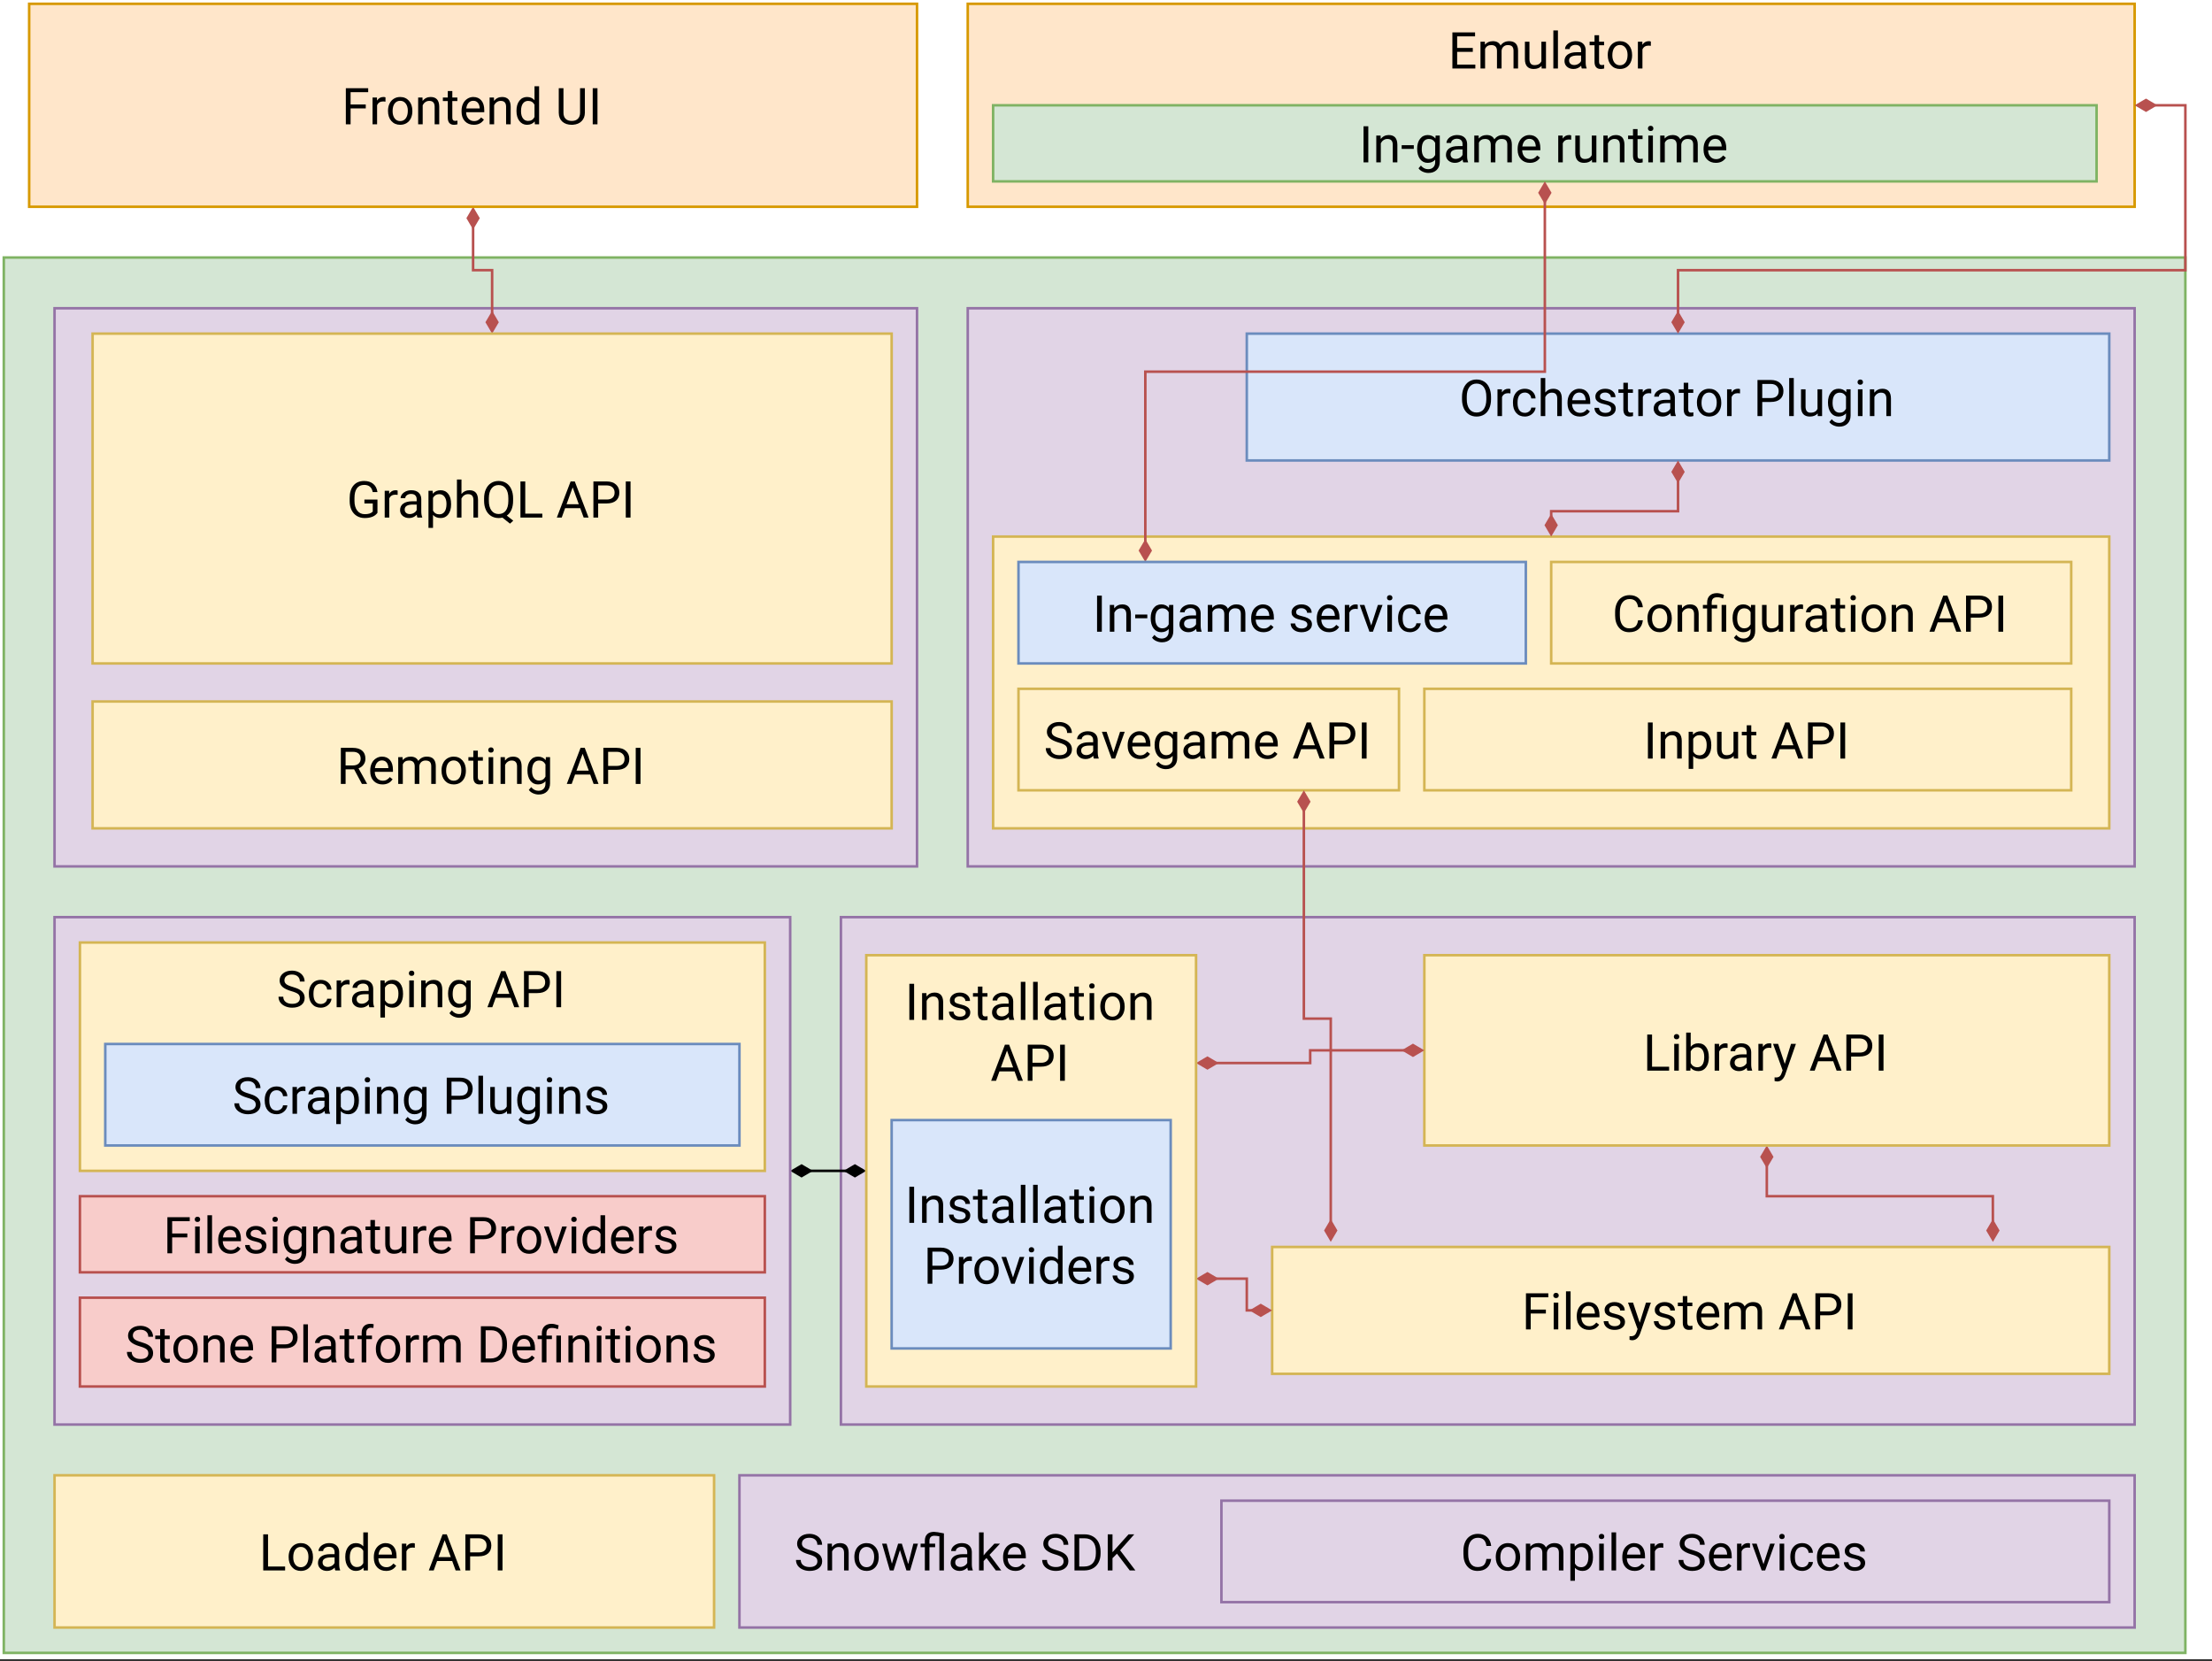 <?xml version="1.0" encoding="UTF-8" standalone="no"?>
<svg 
   width="654pt"
   height="491.04pt"
   viewBox="0 0 654 491.04"
   version="1.2"
   id="svg964"
   xmlns:xlink="http://www.w3.org/1999/xlink"
   xmlns="http://www.w3.org/2000/svg"
   xmlns:svg="http://www.w3.org/2000/svg" content="%3Cmxfile%20host%3D%22app.diagrams.net%22%20modified%3D%222022-02-28T18%3A56%3A02.905Z%22%20agent%3D%225.0%20(Windows%20NT%2010.0%3B%20Win64%3B%20x64)%20AppleWebKit%2F537.36%20(KHTML%2C%20like%20Gecko)%20Chrome%2F98.0.476.102%20Safari%2F537.36%22%20etag%3D%22mtWp5B1nqPLo5if11TVN%22%20version%3D%2216.6.4%22%20type%3D%22device%22%3E%3Cdiagram%20id%3D%22E2vr1QdC-YQMxG6nmT4a%22%20name%3D%22Page-1%22%3E7Vxdd6I4GP41XrYHCAG8bG2d7dnubHfc2d1e7YkQMDtAPDF%2BdH79BgwKJlatgh%2B1FxbehIh5nveThBboJLMvDA0Hv9EAxy3LCGYt8NCyLNOwbPEvk7zNJY7RngsiRgLZaSnokZ%2B4uFJKxyTAo0pHTmnMybAq9GmaYp9XZIgxOq12C2lc%2FdYhiuQ3GktBz0cxVrr9TQI%2BmEs9WOr9CybRoPhm05AtCSo6S8FogAI6LYnAYwt0GKV8fpTMOjjOJq%2BYl%2Fl13TWtixtjOOXbXPDX7GFAEyf4%2Be%2Fr917Xsrtfv3o3EowJisfyB8ub5W%2FFDDA6TgOcDWK0wP10QDjuDZGftU4F5kI24EkszkxxGNKUSxCtrHtI4rhDY8rysUAAsRfYQj7ijP7ApRbP6gPHkSN0UULijDDfaJ9yWoxLxyz%2F2gHnAn0LgjvxIX5v9pF1GN1GlEYxRkMyuvVpkjf4o7xrN5yPKQ6Xo04w40RgfReTKBUDCzEXl4F7dW7ldGdX4FlJJOf6C6YJ5kyMb0iiLxg8LdHGkbJBiTKw4BKSVI0WYy3RFAcS0B3ANRVwH5NxjLiY8%2F1AroIahtjxfR2ogdvuG8aRQeV0qCHmPgjLVuBJ4N4Wuq8gbusQ9%2BoCHCiAP6U3EUqwELJxykl29HnU%2BxAYt1cwhhqMAVQxBrUptVODyW4KkQ38waZgkKvjT9txAXLq0dsFVpv0duHKDw6qrWD6O%2FMHWEzD3FobL%2FE4Imm9youwF2rNuON7uB%2Ben%2FLaK8pr2SrQwNa55LpwtuDlKm8YhtaaMMDpO%2FBQyruCKbA0yqvD1DRhXRZZ1d4OTUMSjYX2Eiq01rh7ebrivBPOjrmCs8ZIW4bG8dq16a6qqjgQuaI8pYwPaERTFD8upfdVkJd9nmkWlebQ%2Foc5f5PzjcY5AiXg8Yzwf7LLb6E8ey21PMzkyPnJW3GSit87v8iCxflruXF5XX5WXHhMluE0uMvydXEeEJTQNPhzIDxe3tAl8brcw%2FOxnox9D9rQyFsQ4%2Fqh86bS4Gt5Oyp%2B%2FobIW4wXYf5OP2%2FeLyPOu1rAsMjTyKRahDg8pc1jUtosEXpJ742UPhtG707VLXWgEUabWzLaPi1Gq774KR2O%2BdUHf8AHQ2fFB3saHwwb9cFq8ttDEyxLHFeEd86QjM0IL0oejSDsafS3KGGNMJsQ%2F9AlrCYx3znjrgNjbSTdJMaWe4aR9NmEHTtEB1vHG%2BsClnUhzsfDDnvLsKOopJxK3KHarYtxRQ1VZUHVTNmuaqagqavKGrU9TgFnaKc8xyxbqhvj1rCv1upda5XPxgtmRNAGMzkpe9QCtk2dgHVSNqy475INeyZ9hvJbuMbW%2B2ZPtgfVuMvVGDS3rkJ1wbcSwEJv8OhtxHFyxfgjGK%2FE1o6hecIEmnzCBI4aW1dLeu77Nb3P7nb28DDwTD2MdzrktLYtOFfyvmUaeI2ljkZq86RIXZRJjpQlVEi9JafNK6dL3DXyv4a42z4p7gJ1PcpTKuY1jj%2FpygX94tFDlDfszdmAqYsUTbe2UNE5bnnD%2FVB9w3B3LW9o0%2FsLt2k1%2BuniGdzZBZ917HU4EcvWTInW2lyhtdqNVmhttWTV4zTNHha%2BCE6FlGV1jQcckpRkDm10MYhvsZrkEF5rpbyhWWypLWGBukpYtrq%2Bo%2BcLnEganXuwsmbfylEW2a7GKlvC3q5Nz9U4tQT7fHH85eh2U%2BsCKiBDnW43uvTDVhf3VJMRJxa3cN9n4ijKjl4YnZAAsyvyO6o3XIFes6nJ1D1qrU%2B%2FXQX6%2FMmEsISIj1nuzy8O7KO4cLitLa9tAxu84D0wR4nDdfvXtNua6tu%2F5pzQSolF8WCnFV2LkujnrIHWWC%2BAUr031guc06oXFPddslP5Oy7%2BeD73TOM4OQWsGi3dXkxTs5bcrM8RqfHmN5xQfgG55CkgDDQVbi3Cta2FgGpU%2BUyRiCGv8O4fdThtTSCp2zXv1BZ0GAq8vZROwxj9yBKG3sOv54swkkWgGIdZpjsSNynM0nN%2BdszIs72ZBFBXNKiPBGoFuEOToUgeMy3vzXeMXE7O2AzM9sobMlzdsrZGa0NFbFguEDAxVSKsFdLvl2TLN75M6QAAr2yu1725SIvvB95c1MqAKt5xlreV3hQHHv8H%3C%2Fdiagram%3E%3C%2Fmxfile%3E">
  <rect x="0" y="0" width="654" height="491.04" fill="#333333" stroke="none"/>
  <defs
     id="defs133">
    <g
       id="g128">
      <symbol
         overflow="visible"
         id="glyph0-0">
        <path
           style="stroke:none;"
           d=""
           id="path2" />
      </symbol>
      <symbol
         overflow="visible"
         id="glyph0-1">
        <path
           style="stroke:none;"
           d="M 7.266 -4.922 L 2.641 -4.922 L 2.641 -1.156 L 8.016 -1.156 L 8.016 0 L 1.234 0 L 1.234 -10.672 L 7.938 -10.672 L 7.938 -9.5 L 2.641 -9.5 L 2.641 -6.078 L 7.266 -6.078 Z M 7.266 -4.922 "
           id="path5" />
      </symbol>
      <symbol
         overflow="visible"
         id="glyph0-2">
        <path
           style="stroke:none;"
           d="M 2.297 -7.922 L 2.344 -7.047 C 2.914 -7.734 3.695 -8.078 4.688 -8.078 C 5.789 -8.078 6.547 -7.648 6.953 -6.797 C 7.211 -7.18 7.551 -7.488 7.969 -7.719 C 8.395 -7.957 8.898 -8.078 9.484 -8.078 C 11.211 -8.078 12.094 -7.156 12.125 -5.312 L 12.125 0 L 10.781 0 L 10.781 -5.234 C 10.781 -5.797 10.648 -6.219 10.391 -6.5 C 10.129 -6.781 9.691 -6.922 9.078 -6.922 C 8.578 -6.922 8.16 -6.77 7.828 -6.469 C 7.492 -6.164 7.301 -5.766 7.25 -5.266 L 7.25 0 L 5.891 0 L 5.891 -5.188 C 5.891 -6.344 5.328 -6.922 4.203 -6.922 C 3.305 -6.922 2.695 -6.539 2.375 -5.781 L 2.375 0 L 1.016 0 L 1.016 -7.922 Z M 2.297 -7.922 "
           id="path8" />
      </symbol>
      <symbol
         overflow="visible"
         id="glyph0-3">
        <path
           style="stroke:none;"
           d="M 5.922 -0.781 C 5.391 -0.164 4.613 0.141 3.594 0.141 C 2.75 0.141 2.102 -0.102 1.656 -0.594 C 1.219 -1.082 1 -1.805 1 -2.766 L 1 -7.922 L 2.344 -7.922 L 2.344 -2.812 C 2.344 -1.602 2.832 -1 3.812 -1 C 4.852 -1 5.539 -1.383 5.875 -2.156 L 5.875 -7.922 L 7.234 -7.922 L 7.234 0 L 5.953 0 Z M 5.922 -0.781 "
           id="path11" />
      </symbol>
      <symbol
         overflow="visible"
         id="glyph0-4">
        <path
           style="stroke:none;"
           d="M 2.5 0 L 1.141 0 L 1.141 -11.25 L 2.5 -11.25 Z M 2.5 0 "
           id="path14" />
      </symbol>
      <symbol
         overflow="visible"
         id="glyph0-5">
        <path
           style="stroke:none;"
           d="M 5.922 0 C 5.836 -0.156 5.773 -0.43 5.734 -0.828 C 5.098 -0.18 4.344 0.141 3.469 0.141 C 2.688 0.141 2.047 -0.078 1.547 -0.516 C 1.047 -0.953 0.797 -1.516 0.797 -2.203 C 0.797 -3.023 1.109 -3.664 1.734 -4.125 C 2.367 -4.582 3.254 -4.812 4.391 -4.812 L 5.703 -4.812 L 5.703 -5.422 C 5.703 -5.898 5.562 -6.281 5.281 -6.562 C 5 -6.844 4.582 -6.984 4.031 -6.984 C 3.539 -6.984 3.133 -6.859 2.812 -6.609 C 2.488 -6.367 2.328 -6.078 2.328 -5.734 L 0.953 -5.734 C 0.953 -6.129 1.094 -6.508 1.375 -6.875 C 1.656 -7.238 2.035 -7.531 2.516 -7.75 C 3.004 -7.969 3.535 -8.078 4.109 -8.078 C 5.023 -8.078 5.738 -7.848 6.25 -7.391 C 6.77 -6.93 7.039 -6.301 7.062 -5.5 L 7.062 -1.859 C 7.062 -1.129 7.156 -0.551 7.344 -0.125 L 7.344 0 Z M 3.672 -1.031 C 4.098 -1.031 4.5 -1.141 4.875 -1.359 C 5.258 -1.578 5.535 -1.863 5.703 -2.219 L 5.703 -3.844 L 4.641 -3.844 C 2.984 -3.844 2.156 -3.359 2.156 -2.391 C 2.156 -1.961 2.297 -1.629 2.578 -1.391 C 2.859 -1.148 3.223 -1.031 3.672 -1.031 Z M 3.672 -1.031 "
           id="path17" />
      </symbol>
      <symbol
         overflow="visible"
         id="glyph0-6">
        <path
           style="stroke:none;"
           d="M 2.859 -9.844 L 2.859 -7.922 L 4.344 -7.922 L 4.344 -6.875 L 2.859 -6.875 L 2.859 -1.969 C 2.859 -1.645 2.926 -1.406 3.062 -1.25 C 3.195 -1.094 3.422 -1.016 3.734 -1.016 C 3.891 -1.016 4.102 -1.039 4.375 -1.094 L 4.375 0 C 4.02 0.094 3.676 0.141 3.344 0.141 C 2.738 0.141 2.281 -0.039 1.969 -0.406 C 1.664 -0.77 1.516 -1.289 1.516 -1.969 L 1.516 -6.875 L 0.062 -6.875 L 0.062 -7.922 L 1.516 -7.922 L 1.516 -9.844 Z M 2.859 -9.844 "
           id="path20" />
      </symbol>
      <symbol
         overflow="visible"
         id="glyph0-7">
        <path
           style="stroke:none;"
           d="M 0.672 -4.031 C 0.672 -4.812 0.82 -5.508 1.125 -6.125 C 1.426 -6.75 1.848 -7.227 2.391 -7.562 C 2.941 -7.906 3.566 -8.078 4.266 -8.078 C 5.336 -8.078 6.207 -7.703 6.875 -6.953 C 7.539 -6.203 7.875 -5.207 7.875 -3.969 L 7.875 -3.875 C 7.875 -3.102 7.727 -2.41 7.438 -1.797 C 7.145 -1.18 6.723 -0.703 6.172 -0.359 C 5.617 -0.023 4.988 0.141 4.281 0.141 C 3.207 0.141 2.336 -0.227 1.672 -0.969 C 1.004 -1.719 0.672 -2.707 0.672 -3.938 Z M 2.031 -3.875 C 2.031 -3 2.234 -2.289 2.641 -1.75 C 3.047 -1.219 3.594 -0.953 4.281 -0.953 C 4.969 -0.953 5.516 -1.223 5.922 -1.766 C 6.328 -2.305 6.531 -3.062 6.531 -4.031 C 6.531 -4.906 6.32 -5.609 5.906 -6.141 C 5.488 -6.68 4.941 -6.953 4.266 -6.953 C 3.598 -6.953 3.055 -6.688 2.641 -6.156 C 2.234 -5.625 2.031 -4.863 2.031 -3.875 Z M 2.031 -3.875 "
           id="path23" />
      </symbol>
      <symbol
         overflow="visible"
         id="glyph0-8">
        <path
           style="stroke:none;"
           d="M 4.859 -6.703 C 4.648 -6.742 4.426 -6.766 4.188 -6.766 C 3.301 -6.766 2.695 -6.383 2.375 -5.625 L 2.375 0 L 1.031 0 L 1.031 -7.922 L 2.344 -7.922 L 2.359 -7.016 C 2.805 -7.723 3.438 -8.078 4.25 -8.078 C 4.52 -8.078 4.723 -8.039 4.859 -7.969 Z M 4.859 -6.703 "
           id="path26" />
      </symbol>
      <symbol
         overflow="visible"
         id="glyph0-9">
        <path
           style="stroke:none;"
           d="M 2.75 0 L 1.344 0 L 1.344 -10.672 L 2.75 -10.672 Z M 2.75 0 "
           id="path29" />
      </symbol>
      <symbol
         overflow="visible"
         id="glyph0-10">
        <path
           style="stroke:none;"
           d="M 2.312 -7.922 L 2.344 -6.922 C 2.957 -7.691 3.75 -8.078 4.719 -8.078 C 6.395 -8.078 7.242 -7.129 7.266 -5.234 L 7.266 0 L 5.906 0 L 5.906 -5.25 C 5.895 -5.812 5.758 -6.227 5.5 -6.5 C 5.25 -6.781 4.852 -6.922 4.312 -6.922 C 3.875 -6.922 3.488 -6.801 3.156 -6.562 C 2.82 -6.332 2.562 -6.023 2.375 -5.641 L 2.375 0 L 1.031 0 L 1.031 -7.922 Z M 2.312 -7.922 "
           id="path32" />
      </symbol>
      <symbol
         overflow="visible"
         id="glyph0-11">
        <path
           style="stroke:none;"
           d="M 3.844 -3.984 L 0.266 -3.984 L 0.266 -5.078 L 3.844 -5.078 Z M 3.844 -3.984 "
           id="path35" />
      </symbol>
      <symbol
         overflow="visible"
         id="glyph0-12">
        <path
           style="stroke:none;"
           d="M 0.703 -4.031 C 0.703 -5.258 0.988 -6.238 1.562 -6.969 C 2.133 -7.707 2.891 -8.078 3.828 -8.078 C 4.797 -8.078 5.551 -7.734 6.094 -7.047 L 6.156 -7.922 L 7.391 -7.922 L 7.391 -0.188 C 7.391 0.832 7.086 1.641 6.484 2.234 C 5.879 2.828 5.062 3.125 4.031 3.125 C 3.457 3.125 2.895 3 2.344 2.75 C 1.801 2.508 1.391 2.176 1.109 1.75 L 1.812 0.938 C 2.395 1.656 3.102 2.016 3.938 2.016 C 4.594 2.016 5.102 1.828 5.469 1.453 C 5.844 1.086 6.031 0.566 6.031 -0.109 L 6.031 -0.797 C 5.488 -0.172 4.75 0.141 3.812 0.141 C 2.883 0.141 2.133 -0.227 1.562 -0.969 C 0.988 -1.719 0.703 -2.738 0.703 -4.031 Z M 2.062 -3.875 C 2.062 -2.977 2.242 -2.273 2.609 -1.766 C 2.984 -1.254 3.5 -1 4.156 -1 C 5.008 -1 5.633 -1.391 6.031 -2.172 L 6.031 -5.781 C 5.613 -6.539 4.992 -6.922 4.172 -6.922 C 3.504 -6.922 2.984 -6.664 2.609 -6.156 C 2.242 -5.645 2.062 -4.883 2.062 -3.875 Z M 2.062 -3.875 "
           id="path38" />
      </symbol>
      <symbol
         overflow="visible"
         id="glyph0-13">
        <path
           style="stroke:none;"
           d="M 4.312 0.141 C 3.238 0.141 2.363 -0.207 1.688 -0.906 C 1.02 -1.613 0.688 -2.562 0.688 -3.75 L 0.688 -3.984 C 0.688 -4.773 0.832 -5.477 1.125 -6.094 C 1.426 -6.719 1.848 -7.203 2.391 -7.547 C 2.93 -7.898 3.516 -8.078 4.141 -8.078 C 5.172 -8.078 5.973 -7.734 6.547 -7.047 C 7.117 -6.367 7.406 -5.398 7.406 -4.141 L 7.406 -3.578 L 2.031 -3.578 C 2.051 -2.797 2.281 -2.16 2.719 -1.672 C 3.156 -1.191 3.711 -0.953 4.391 -0.953 C 4.867 -0.953 5.27 -1.051 5.594 -1.25 C 5.926 -1.445 6.219 -1.707 6.469 -2.031 L 7.297 -1.391 C 6.641 -0.367 5.645 0.141 4.312 0.141 Z M 4.141 -6.953 C 3.598 -6.953 3.141 -6.754 2.766 -6.359 C 2.398 -5.961 2.172 -5.406 2.078 -4.688 L 6.047 -4.688 L 6.047 -4.797 C 6.004 -5.484 5.816 -6.016 5.484 -6.391 C 5.16 -6.766 4.711 -6.953 4.141 -6.953 Z M 4.141 -6.953 "
           id="path41" />
      </symbol>
      <symbol
         overflow="visible"
         id="glyph0-14">
        <path
           style="stroke:none;"
           d=""
           id="path44" />
      </symbol>
      <symbol
         overflow="visible"
         id="glyph0-15">
        <path
           style="stroke:none;"
           d="M 2.5 0 L 1.141 0 L 1.141 -7.922 L 2.5 -7.922 Z M 1.031 -10.031 C 1.031 -10.25 1.098 -10.43 1.234 -10.578 C 1.367 -10.734 1.566 -10.812 1.828 -10.812 C 2.098 -10.812 2.301 -10.734 2.438 -10.578 C 2.57 -10.43 2.641 -10.25 2.641 -10.031 C 2.641 -9.812 2.57 -9.629 2.438 -9.484 C 2.301 -9.336 2.098 -9.266 1.828 -9.266 C 1.566 -9.266 1.367 -9.336 1.234 -9.484 C 1.098 -9.629 1.031 -9.812 1.031 -10.031 Z M 1.031 -10.031 "
           id="path47" />
      </symbol>
      <symbol
         overflow="visible"
         id="glyph0-16">
        <path
           style="stroke:none;"
           d="M 9.438 -4.984 C 9.438 -3.941 9.258 -3.031 8.906 -2.25 C 8.562 -1.469 8.066 -0.875 7.422 -0.469 C 6.773 -0.062 6.02 0.141 5.156 0.141 C 4.32 0.141 3.578 -0.062 2.922 -0.469 C 2.273 -0.883 1.77 -1.473 1.406 -2.234 C 1.051 -3.004 0.867 -3.891 0.859 -4.891 L 0.859 -5.656 C 0.859 -6.688 1.035 -7.594 1.391 -8.375 C 1.754 -9.164 2.258 -9.77 2.906 -10.188 C 3.562 -10.602 4.312 -10.812 5.156 -10.812 C 6.008 -10.812 6.758 -10.602 7.406 -10.188 C 8.062 -9.781 8.562 -9.18 8.906 -8.391 C 9.258 -7.609 9.438 -6.695 9.438 -5.656 Z M 8.047 -5.672 C 8.047 -6.941 7.789 -7.914 7.281 -8.594 C 6.77 -9.27 6.062 -9.609 5.156 -9.609 C 4.258 -9.609 3.555 -9.27 3.047 -8.594 C 2.535 -7.914 2.273 -6.973 2.266 -5.766 L 2.266 -4.984 C 2.266 -3.766 2.52 -2.801 3.031 -2.094 C 3.551 -1.395 4.258 -1.047 5.156 -1.047 C 6.07 -1.047 6.773 -1.375 7.266 -2.031 C 7.766 -2.695 8.023 -3.648 8.047 -4.891 Z M 8.047 -5.672 "
           id="path50" />
      </symbol>
      <symbol
         overflow="visible"
         id="glyph0-17">
        <path
           style="stroke:none;"
           d="M 4.203 -0.953 C 4.68 -0.953 5.102 -1.098 5.469 -1.391 C 5.832 -1.691 6.035 -2.062 6.078 -2.5 L 7.359 -2.5 C 7.328 -2.039 7.164 -1.609 6.875 -1.203 C 6.594 -0.797 6.211 -0.469 5.734 -0.219 C 5.254 0.02 4.742 0.141 4.203 0.141 C 3.117 0.141 2.258 -0.219 1.625 -0.938 C 0.988 -1.656 0.672 -2.641 0.672 -3.891 L 0.672 -4.109 C 0.672 -4.891 0.812 -5.578 1.094 -6.172 C 1.383 -6.773 1.789 -7.242 2.312 -7.578 C 2.844 -7.91 3.473 -8.078 4.203 -8.078 C 5.086 -8.078 5.82 -7.805 6.406 -7.266 C 7 -6.734 7.316 -6.047 7.359 -5.203 L 6.078 -5.203 C 6.035 -5.711 5.836 -6.129 5.484 -6.453 C 5.141 -6.785 4.711 -6.953 4.203 -6.953 C 3.516 -6.953 2.977 -6.703 2.594 -6.203 C 2.219 -5.711 2.031 -5 2.031 -4.062 L 2.031 -3.812 C 2.031 -2.895 2.219 -2.188 2.594 -1.688 C 2.969 -1.195 3.504 -0.953 4.203 -0.953 Z M 4.203 -0.953 "
           id="path53" />
      </symbol>
      <symbol
         overflow="visible"
         id="glyph0-18">
        <path
           style="stroke:none;"
           d="M 2.375 -6.969 C 2.977 -7.707 3.758 -8.078 4.719 -8.078 C 6.395 -8.078 7.242 -7.129 7.266 -5.234 L 7.266 0 L 5.906 0 L 5.906 -5.25 C 5.895 -5.812 5.758 -6.227 5.5 -6.5 C 5.25 -6.781 4.852 -6.922 4.312 -6.922 C 3.875 -6.922 3.488 -6.801 3.156 -6.562 C 2.82 -6.332 2.562 -6.023 2.375 -5.641 L 2.375 0 L 1.031 0 L 1.031 -11.25 L 2.375 -11.25 Z M 2.375 -6.969 "
           id="path56" />
      </symbol>
      <symbol
         overflow="visible"
         id="glyph0-19">
        <path
           style="stroke:none;"
           d="M 5.641 -2.109 C 5.641 -2.473 5.5 -2.754 5.219 -2.953 C 4.945 -3.16 4.469 -3.336 3.781 -3.484 C 3.094 -3.629 2.547 -3.801 2.141 -4 C 1.742 -4.207 1.445 -4.453 1.25 -4.734 C 1.062 -5.016 0.969 -5.352 0.969 -5.75 C 0.969 -6.395 1.238 -6.941 1.781 -7.391 C 2.332 -7.848 3.035 -8.078 3.891 -8.078 C 4.797 -8.078 5.523 -7.844 6.078 -7.375 C 6.641 -6.914 6.922 -6.32 6.922 -5.594 L 5.562 -5.594 C 5.562 -5.969 5.398 -6.285 5.078 -6.547 C 4.766 -6.816 4.367 -6.953 3.891 -6.953 C 3.398 -6.953 3.016 -6.844 2.734 -6.625 C 2.461 -6.414 2.328 -6.141 2.328 -5.797 C 2.328 -5.461 2.453 -5.211 2.703 -5.047 C 2.961 -4.891 3.43 -4.734 4.109 -4.578 C 4.785 -4.422 5.332 -4.238 5.75 -4.031 C 6.176 -3.82 6.488 -3.566 6.688 -3.266 C 6.895 -2.973 7 -2.617 7 -2.203 C 7 -1.492 6.711 -0.926 6.141 -0.5 C 5.578 -0.07 4.844 0.141 3.938 0.141 C 3.301 0.141 2.738 0.031 2.25 -0.188 C 1.77 -0.414 1.391 -0.727 1.109 -1.125 C 0.836 -1.531 0.703 -1.969 0.703 -2.438 L 2.047 -2.438 C 2.078 -1.988 2.258 -1.629 2.594 -1.359 C 2.938 -1.086 3.383 -0.953 3.938 -0.953 C 4.445 -0.953 4.859 -1.055 5.172 -1.266 C 5.484 -1.473 5.641 -1.754 5.641 -2.109 Z M 5.641 -2.109 "
           id="path59" />
      </symbol>
      <symbol
         overflow="visible"
         id="glyph0-20">
        <path
           style="stroke:none;"
           d="M 2.641 -4.172 L 2.641 0 L 1.234 0 L 1.234 -10.672 L 5.172 -10.672 C 6.336 -10.672 7.25 -10.367 7.906 -9.766 C 8.57 -9.172 8.906 -8.383 8.906 -7.406 C 8.906 -6.375 8.582 -5.578 7.938 -5.016 C 7.289 -4.453 6.363 -4.172 5.156 -4.172 Z M 2.641 -5.328 L 5.172 -5.328 C 5.922 -5.328 6.492 -5.504 6.891 -5.859 C 7.297 -6.211 7.5 -6.723 7.5 -7.391 C 7.5 -8.023 7.297 -8.531 6.891 -8.906 C 6.492 -9.289 5.945 -9.488 5.25 -9.5 L 2.641 -9.5 Z M 2.641 -5.328 "
           id="path62" />
      </symbol>
      <symbol
         overflow="visible"
         id="glyph0-21">
        <path
           style="stroke:none;"
           d="M 9.078 -3.391 C 8.953 -2.254 8.535 -1.379 7.828 -0.766 C 7.129 -0.16 6.203 0.141 5.047 0.141 C 3.785 0.141 2.773 -0.305 2.016 -1.203 C 1.254 -2.109 0.875 -3.316 0.875 -4.828 L 0.875 -5.859 C 0.875 -6.848 1.051 -7.719 1.406 -8.469 C 1.758 -9.227 2.258 -9.805 2.906 -10.203 C 3.551 -10.609 4.301 -10.812 5.156 -10.812 C 6.289 -10.812 7.195 -10.492 7.875 -9.859 C 8.562 -9.223 8.961 -8.348 9.078 -7.234 L 7.672 -7.234 C 7.547 -8.086 7.281 -8.703 6.875 -9.078 C 6.469 -9.461 5.895 -9.656 5.156 -9.656 C 4.258 -9.656 3.555 -9.32 3.047 -8.656 C 2.535 -7.988 2.281 -7.047 2.281 -5.828 L 2.281 -4.797 C 2.281 -3.629 2.52 -2.703 3 -2.016 C 3.488 -1.336 4.172 -1 5.047 -1 C 5.828 -1 6.426 -1.176 6.844 -1.531 C 7.258 -1.883 7.535 -2.504 7.672 -3.391 Z M 9.078 -3.391 "
           id="path65" />
      </symbol>
      <symbol
         overflow="visible"
         id="glyph0-22">
        <path
           style="stroke:none;"
           d="M 1.484 0 L 1.484 -6.875 L 0.234 -6.875 L 0.234 -7.922 L 1.484 -7.922 L 1.484 -8.594 C 1.484 -9.477 1.734 -10.164 2.234 -10.656 C 2.742 -11.156 3.457 -11.406 4.375 -11.406 C 4.926 -11.406 5.617 -11.254 6.453 -10.953 L 6.219 -9.812 C 5.613 -10.062 5.035 -10.188 4.484 -10.188 C 3.898 -10.188 3.477 -10.051 3.219 -9.781 C 2.969 -9.52 2.844 -9.129 2.844 -8.609 L 2.844 -7.922 L 4.453 -7.922 L 4.453 -6.875 L 2.844 -6.875 L 2.844 0 Z M 7.125 0 L 5.766 0 L 5.766 -7.922 L 7.125 -7.922 Z M 7.125 0 "
           id="path68" />
      </symbol>
      <symbol
         overflow="visible"
         id="glyph0-23">
        <path
           style="stroke:none;"
           d="M 7.125 -2.781 L 2.656 -2.781 L 1.656 0 L 0.203 0 L 4.281 -10.672 L 5.516 -10.672 L 9.594 0 L 8.141 0 Z M 3.078 -3.938 L 6.703 -3.938 L 4.891 -8.922 Z M 3.078 -3.938 "
           id="path71" />
      </symbol>
      <symbol
         overflow="visible"
         id="glyph0-24">
        <path
           style="stroke:none;"
           d="M 7.719 -3.875 C 7.719 -2.664 7.441 -1.691 6.891 -0.953 C 6.336 -0.223 5.594 0.141 4.656 0.141 C 3.688 0.141 2.926 -0.16 2.375 -0.766 L 2.375 3.047 L 1.031 3.047 L 1.031 -7.922 L 2.266 -7.922 L 2.328 -7.047 C 2.879 -7.734 3.645 -8.078 4.625 -8.078 C 5.582 -8.078 6.336 -7.719 6.891 -7 C 7.441 -6.281 7.719 -5.281 7.719 -4 Z M 6.359 -4.031 C 6.359 -4.926 6.164 -5.629 5.781 -6.141 C 5.406 -6.66 4.883 -6.922 4.219 -6.922 C 3.406 -6.922 2.789 -6.555 2.375 -5.828 L 2.375 -2.047 C 2.781 -1.316 3.398 -0.953 4.234 -0.953 C 4.891 -0.953 5.406 -1.207 5.781 -1.719 C 6.164 -2.238 6.359 -3.008 6.359 -4.031 Z M 6.359 -4.031 "
           id="path74" />
      </symbol>
      <symbol
         overflow="visible"
         id="glyph0-25">
        <path
           style="stroke:none;"
           d="M 4.375 -4.75 C 3.176 -5.102 2.301 -5.531 1.75 -6.031 C 1.195 -6.539 0.922 -7.164 0.922 -7.906 C 0.922 -8.738 1.254 -9.43 1.922 -9.984 C 2.598 -10.535 3.473 -10.812 4.547 -10.812 C 5.273 -10.812 5.926 -10.672 6.5 -10.391 C 7.082 -10.109 7.531 -9.719 7.844 -9.219 C 8.156 -8.719 8.312 -8.172 8.312 -7.578 L 6.906 -7.578 C 6.906 -8.223 6.695 -8.727 6.281 -9.094 C 5.875 -9.469 5.297 -9.656 4.547 -9.656 C 3.859 -9.656 3.316 -9.5 2.922 -9.188 C 2.535 -8.883 2.344 -8.461 2.344 -7.922 C 2.344 -7.484 2.523 -7.113 2.891 -6.812 C 3.266 -6.52 3.895 -6.25 4.781 -6 C 5.664 -5.75 6.359 -5.473 6.859 -5.172 C 7.359 -4.867 7.727 -4.516 7.969 -4.109 C 8.207 -3.711 8.328 -3.242 8.328 -2.703 C 8.328 -1.836 7.988 -1.145 7.312 -0.625 C 6.645 -0.113 5.75 0.141 4.625 0.141 C 3.883 0.141 3.195 0 2.562 -0.281 C 1.938 -0.562 1.453 -0.941 1.109 -1.422 C 0.766 -1.91 0.594 -2.469 0.594 -3.094 L 2 -3.094 C 2 -2.445 2.234 -1.938 2.703 -1.562 C 3.18 -1.188 3.82 -1 4.625 -1 C 5.363 -1 5.93 -1.148 6.328 -1.453 C 6.723 -1.754 6.922 -2.164 6.922 -2.688 C 6.922 -3.219 6.738 -3.625 6.375 -3.906 C 6.008 -4.195 5.344 -4.477 4.375 -4.75 Z M 4.375 -4.75 "
           id="path77" />
      </symbol>
      <symbol
         overflow="visible"
         id="glyph0-26">
        <path
           style="stroke:none;"
           d="M 3.641 -1.844 L 5.609 -7.922 L 6.984 -7.922 L 4.141 0 L 3.109 0 L 0.234 -7.922 L 1.625 -7.922 Z M 3.641 -1.844 "
           id="path80" />
      </symbol>
      <symbol
         overflow="visible"
         id="glyph0-27">
        <path
           style="stroke:none;"
           d="M 2.656 -1.156 L 7.703 -1.156 L 7.703 0 L 1.234 0 L 1.234 -10.672 L 2.656 -10.672 Z M 2.656 -1.156 "
           id="path83" />
      </symbol>
      <symbol
         overflow="visible"
         id="glyph0-28">
        <path
           style="stroke:none;"
           d="M 7.734 -3.875 C 7.734 -2.664 7.453 -1.691 6.891 -0.953 C 6.336 -0.223 5.594 0.141 4.656 0.141 C 3.656 0.141 2.883 -0.211 2.344 -0.922 L 2.266 0 L 1.031 0 L 1.031 -11.25 L 2.375 -11.25 L 2.375 -7.047 C 2.926 -7.734 3.68 -8.078 4.641 -8.078 C 5.609 -8.078 6.363 -7.711 6.906 -6.984 C 7.457 -6.254 7.734 -5.254 7.734 -3.984 Z M 6.375 -4.031 C 6.375 -4.945 6.195 -5.656 5.844 -6.156 C 5.488 -6.664 4.977 -6.922 4.312 -6.922 C 3.414 -6.922 2.77 -6.504 2.375 -5.672 L 2.375 -2.25 C 2.789 -1.414 3.441 -1 4.328 -1 C 4.973 -1 5.473 -1.25 5.828 -1.75 C 6.191 -2.258 6.375 -3.02 6.375 -4.031 Z M 6.375 -4.031 "
           id="path86" />
      </symbol>
      <symbol
         overflow="visible"
         id="glyph0-29">
        <path
           style="stroke:none;"
           d="M 3.625 -1.984 L 5.469 -7.922 L 6.922 -7.922 L 3.734 1.219 C 3.234 2.539 2.445 3.203 1.375 3.203 L 1.125 3.172 L 0.609 3.078 L 0.609 1.984 L 0.984 2.016 C 1.441 2.016 1.797 1.922 2.047 1.734 C 2.305 1.547 2.52 1.207 2.688 0.719 L 2.984 -0.094 L 0.156 -7.922 L 1.641 -7.922 Z M 3.625 -1.984 "
           id="path89" />
      </symbol>
      <symbol
         overflow="visible"
         id="glyph0-30">
        <path
           style="stroke:none;"
           d="M 7.125 -4.703 L 2.641 -4.703 L 2.641 0 L 1.234 0 L 1.234 -10.672 L 7.844 -10.672 L 7.844 -9.5 L 2.641 -9.5 L 2.641 -5.859 L 7.125 -5.859 Z M 7.125 -4.703 "
           id="path92" />
      </symbol>
      <symbol
         overflow="visible"
         id="glyph0-31">
        <path
           style="stroke:none;"
           d="M 1.688 0 L 1.688 -6.875 L 0.438 -6.875 L 0.438 -7.922 L 1.688 -7.922 L 1.688 -8.734 C 1.688 -9.586 1.91 -10.242 2.359 -10.703 C 2.816 -11.172 3.461 -11.406 4.297 -11.406 C 4.609 -11.406 4.922 -11.363 5.234 -11.281 L 5.156 -10.188 C 4.926 -10.227 4.68 -10.25 4.422 -10.25 C 3.984 -10.25 3.645 -10.117 3.406 -9.859 C 3.164 -9.609 3.047 -9.242 3.047 -8.766 L 3.047 -7.922 L 4.734 -7.922 L 4.734 -6.875 L 3.047 -6.875 L 3.047 0 Z M 1.688 0 "
           id="path95" />
      </symbol>
      <symbol
         overflow="visible"
         id="glyph0-32">
        <path
           style="stroke:none;"
           d="M 1.234 0 L 1.234 -10.672 L 4.25 -10.672 C 5.176 -10.672 5.992 -10.461 6.703 -10.047 C 7.422 -9.641 7.973 -9.055 8.359 -8.297 C 8.742 -7.535 8.941 -6.664 8.953 -5.688 L 8.953 -5.016 C 8.953 -4.004 8.754 -3.117 8.359 -2.359 C 7.973 -1.609 7.422 -1.031 6.703 -0.625 C 5.984 -0.219 5.145 -0.008 4.188 0 Z M 2.641 -9.5 L 2.641 -1.156 L 4.125 -1.156 C 5.207 -1.156 6.051 -1.488 6.656 -2.156 C 7.258 -2.832 7.562 -3.797 7.562 -5.047 L 7.562 -5.656 C 7.562 -6.875 7.273 -7.816 6.703 -8.484 C 6.141 -9.16 5.332 -9.5 4.281 -9.5 Z M 2.641 -9.5 "
           id="path98" />
      </symbol>
      <symbol
         overflow="visible"
         id="glyph0-33">
        <path
           style="stroke:none;"
           d="M 0.703 -4.031 C 0.703 -5.25 0.988 -6.227 1.562 -6.969 C 2.133 -7.707 2.891 -8.078 3.828 -8.078 C 4.754 -8.078 5.488 -7.758 6.031 -7.125 L 6.031 -11.25 L 7.391 -11.25 L 7.391 0 L 6.141 0 L 6.078 -0.844 C 5.535 -0.188 4.781 0.141 3.812 0.141 C 2.895 0.141 2.145 -0.234 1.562 -0.984 C 0.988 -1.734 0.703 -2.711 0.703 -3.922 Z M 2.047 -3.875 C 2.047 -2.977 2.234 -2.273 2.609 -1.766 C 2.984 -1.254 3.492 -1 4.141 -1 C 5.004 -1 5.633 -1.383 6.031 -2.156 L 6.031 -5.797 C 5.625 -6.547 5 -6.922 4.156 -6.922 C 3.5 -6.922 2.984 -6.664 2.609 -6.156 C 2.234 -5.645 2.047 -4.883 2.047 -3.875 Z M 2.047 -3.875 "
           id="path101" />
      </symbol>
      <symbol
         overflow="visible"
         id="glyph0-34">
        <path
           style="stroke:none;"
           d="M 9.109 -1.406 C 8.742 -0.883 8.238 -0.492 7.594 -0.234 C 6.945 0.016 6.195 0.141 5.344 0.141 C 4.469 0.141 3.691 -0.062 3.016 -0.469 C 2.348 -0.875 1.828 -1.453 1.453 -2.203 C 1.086 -2.953 0.898 -3.82 0.891 -4.812 L 0.891 -5.75 C 0.891 -7.352 1.266 -8.598 2.016 -9.484 C 2.766 -10.367 3.816 -10.812 5.172 -10.812 C 6.285 -10.812 7.18 -10.523 7.859 -9.953 C 8.547 -9.391 8.961 -8.582 9.109 -7.531 L 7.703 -7.531 C 7.441 -8.945 6.602 -9.656 5.188 -9.656 C 4.238 -9.656 3.52 -9.32 3.031 -8.656 C 2.551 -8 2.312 -7.039 2.312 -5.781 L 2.312 -4.922 C 2.312 -3.723 2.582 -2.77 3.125 -2.062 C 3.676 -1.352 4.414 -1 5.344 -1 C 5.875 -1 6.336 -1.055 6.734 -1.172 C 7.129 -1.297 7.457 -1.492 7.719 -1.766 L 7.719 -4.172 L 5.25 -4.172 L 5.25 -5.312 L 9.109 -5.312 Z M 9.109 -1.406 "
           id="path104" />
      </symbol>
      <symbol
         overflow="visible"
         id="glyph0-35">
        <path
           style="stroke:none;"
           d="M 9.375 -4.984 C 9.375 -3.953 9.211 -3.062 8.891 -2.312 C 8.566 -1.57 8.109 -0.992 7.516 -0.578 L 9.422 0.922 L 8.453 1.797 L 6.219 0.016 C 5.863 0.098 5.488 0.141 5.094 0.141 C 4.258 0.141 3.516 -0.062 2.859 -0.469 C 2.211 -0.883 1.707 -1.473 1.344 -2.234 C 0.988 -3.004 0.805 -3.891 0.797 -4.891 L 0.797 -5.656 C 0.797 -6.688 0.973 -7.594 1.328 -8.375 C 1.691 -9.164 2.195 -9.77 2.844 -10.188 C 3.5 -10.602 4.242 -10.812 5.078 -10.812 C 5.941 -10.812 6.695 -10.602 7.344 -10.188 C 8 -9.77 8.5 -9.172 8.844 -8.391 C 9.195 -7.617 9.375 -6.711 9.375 -5.672 Z M 7.969 -5.672 C 7.969 -6.93 7.719 -7.898 7.219 -8.578 C 6.719 -9.266 6.004 -9.609 5.078 -9.609 C 4.191 -9.609 3.492 -9.27 2.984 -8.594 C 2.484 -7.914 2.223 -6.973 2.203 -5.766 L 2.203 -4.984 C 2.203 -3.766 2.457 -2.801 2.969 -2.094 C 3.477 -1.395 4.188 -1.047 5.094 -1.047 C 6 -1.047 6.703 -1.375 7.203 -2.031 C 7.703 -2.695 7.957 -3.648 7.969 -4.891 Z M 7.969 -5.672 "
           id="path107" />
      </symbol>
      <symbol
         overflow="visible"
         id="glyph0-36">
        <path
           style="stroke:none;"
           d="M 5.156 -4.312 L 2.641 -4.312 L 2.641 0 L 1.234 0 L 1.234 -10.672 L 4.766 -10.672 C 5.961 -10.672 6.883 -10.395 7.531 -9.844 C 8.176 -9.301 8.5 -8.504 8.5 -7.453 C 8.5 -6.785 8.316 -6.207 7.953 -5.719 C 7.598 -5.227 7.102 -4.859 6.469 -4.609 L 8.969 -0.094 L 8.969 0 L 7.469 0 Z M 2.641 -5.469 L 4.812 -5.469 C 5.508 -5.469 6.062 -5.645 6.469 -6 C 6.883 -6.363 7.094 -6.848 7.094 -7.453 C 7.094 -8.109 6.895 -8.613 6.5 -8.969 C 6.102 -9.32 5.535 -9.5 4.797 -9.5 L 2.641 -9.5 Z M 2.641 -5.469 "
           id="path110" />
      </symbol>
      <symbol
         overflow="visible"
         id="glyph0-37">
        <path
           style="stroke:none;"
           d="M 8.047 -1.875 L 9.562 -7.922 L 10.922 -7.922 L 8.609 0 L 7.516 0 L 5.594 -6 L 3.719 0 L 2.609 0 L 0.312 -7.922 L 1.656 -7.922 L 3.219 -2 L 5.062 -7.922 L 6.156 -7.922 Z M 8.047 -1.875 "
           id="path113" />
      </symbol>
      <symbol
         overflow="visible"
         id="glyph0-38">
        <path
           style="stroke:none;"
           d="M 5.984 -10.094 C 5.367 -10.195 4.879 -10.25 4.516 -10.25 C 3.535 -10.25 3.047 -9.734 3.047 -8.703 L 3.047 -7.922 L 4.734 -7.922 L 4.734 -6.875 L 3.047 -6.875 L 3.047 0 L 1.688 0 L 1.688 -6.875 L 0.438 -6.875 L 0.438 -7.922 L 1.688 -7.922 L 1.688 -8.797 C 1.695 -9.641 1.938 -10.285 2.406 -10.734 C 2.875 -11.18 3.539 -11.406 4.406 -11.406 C 4.895 -11.406 5.867 -11.254 7.328 -10.953 L 7.328 0 L 5.984 0 Z M 5.984 -10.094 "
           id="path116" />
      </symbol>
      <symbol
         overflow="visible"
         id="glyph0-39">
        <path
           style="stroke:none;"
           d="M 3.234 -3.672 L 2.391 -2.781 L 2.391 0 L 1.031 0 L 1.031 -11.25 L 2.391 -11.25 L 2.391 -4.453 L 3.109 -5.312 L 5.578 -7.922 L 7.234 -7.922 L 4.141 -4.609 L 7.594 0 L 6 0 Z M 3.234 -3.672 "
           id="path119" />
      </symbol>
      <symbol
         overflow="visible"
         id="glyph0-40">
        <path
           style="stroke:none;"
           d="M 3.953 -4.953 L 2.641 -3.609 L 2.641 0 L 1.234 0 L 1.234 -10.672 L 2.641 -10.672 L 2.641 -5.391 L 7.391 -10.672 L 9.078 -10.672 L 4.891 -5.953 L 9.406 0 L 7.734 0 Z M 3.953 -4.953 "
           id="path122" />
      </symbol>
      <symbol
         overflow="visible"
         id="glyph0-41">
        <path
           style="stroke:none;"
           d="M 8.75 -10.672 L 8.75 -3.406 C 8.738 -2.406 8.422 -1.582 7.797 -0.938 C 7.172 -0.301 6.32 0.051 5.25 0.125 L 4.875 0.141 C 3.707 0.141 2.773 -0.172 2.078 -0.797 C 1.391 -1.43 1.039 -2.301 1.031 -3.406 L 1.031 -10.672 L 2.422 -10.672 L 2.422 -3.438 C 2.422 -2.664 2.629 -2.066 3.047 -1.641 C 3.473 -1.211 4.082 -1 4.875 -1 C 5.664 -1 6.27 -1.211 6.688 -1.641 C 7.113 -2.066 7.328 -2.664 7.328 -3.438 L 7.328 -10.672 Z M 8.75 -10.672 "
           id="path125" />
      </symbol>
    </g>
    <clipPath
       id="clip1">
      <path
         d="M 0 0 L 654 0 L 654 490.5 L 0 490.5 Z M 0 0 "
         id="path130" />
    </clipPath>
  </defs>
  <g
     id="surface1">
    <g
       clip-path="url(#clip1)"
       clip-rule="nonzero"
       id="g137">
      <path
         style="fill:#ffffff;fill-opacity:1;fill-rule:nonzero;stroke:none"
         d="M 0,0 H 654 V 490.5 H 0 Z m 0,0"
         id="path135" />
    </g>
    <path
       style="fill:#d4e6d4;fill-opacity:1;fill-rule:nonzero;stroke:#7fb363;stroke-width:1;stroke-linecap:butt;stroke-linejoin:miter;stroke-miterlimit:4;stroke-opacity:1"
       d="M 1,101 H 861 V 651 H 1 Z m 0,0"
       transform="matrix(0.75,0,0,0.75,0.375,0.375)"
       id="path139" />
    <path
       style="fill:#ffe6ca;fill-opacity:1;fill-rule:nonzero;stroke:#d79900;stroke-width:1;stroke-linecap:butt;stroke-linejoin:miter;stroke-miterlimit:4;stroke-opacity:1"
       d="M 381,1 H 841 V 81 H 381 Z m 0,0"
       transform="matrix(0.75,0,0,0.75,0.375,0.375)"
       id="path141" />
    <g
       style="fill:#000000;fill-opacity:1"
       id="g155">
      <use
         xlink:href="#glyph0-1"
         x="428.18"
         y="20.25"
         id="use143"
         width="100%"
         height="100%" />
      <use
         xlink:href="#glyph0-2"
         x="436.705"
         y="20.25"
         id="use145"
         width="100%"
         height="100%" />
      <use
         xlink:href="#glyph0-3"
         x="449.852"
         y="20.25"
         id="use147"
         width="100%"
         height="100%" />
      <use
         xlink:href="#glyph0-4"
         x="458.121"
         y="20.25"
         id="use149"
         width="100%"
         height="100%" />
      <use
         xlink:href="#glyph0-5"
         x="461.761"
         y="20.25"
         id="use151"
         width="100%"
         height="100%" />
      <use
         xlink:href="#glyph0-6"
         x="469.92"
         y="20.25"
         id="use153"
         width="100%"
         height="100%" />
    </g>
    <g
       style="fill:#000000;fill-opacity:1"
       id="g161">
      <use
         xlink:href="#glyph0-7"
         x="474.674"
         y="20.25"
         id="use157"
         width="100%"
         height="100%" />
      <use
         xlink:href="#glyph0-8"
         x="483.228"
         y="20.25"
         id="use159"
         width="100%"
         height="100%" />
    </g>
    <path
       style="fill:#d4e6d4;fill-opacity:1;fill-rule:nonzero;stroke:#7fb363;stroke-width:1;stroke-linecap:butt;stroke-linejoin:miter;stroke-miterlimit:4;stroke-opacity:1"
       d="M 391,41 H 826 V 71 H 391 Z m 0,0"
       transform="matrix(0.75,0,0,0.75,0.375,0.375)"
       id="path163" />
    <g
       style="fill:#000000;fill-opacity:1"
       id="g195">
      <use
         xlink:href="#glyph0-9"
         x="401.801"
         y="48"
         id="use165"
         width="100%"
         height="100%" />
      <use
         xlink:href="#glyph0-10"
         x="405.88"
         y="48"
         id="use167"
         width="100%"
         height="100%" />
      <use
         xlink:href="#glyph0-11"
         x="414.157"
         y="48"
         id="use169"
         width="100%"
         height="100%" />
      <use
         xlink:href="#glyph0-12"
         x="418.295"
         y="48"
         id="use171"
         width="100%"
         height="100%" />
      <use
         xlink:href="#glyph0-5"
         x="426.71"
         y="48"
         id="use173"
         width="100%"
         height="100%" />
      <use
         xlink:href="#glyph0-2"
         x="434.87"
         y="48"
         id="use175"
         width="100%"
         height="100%" />
      <use
         xlink:href="#glyph0-13"
         x="448.017"
         y="48"
         id="use177"
         width="100%"
         height="100%" />
      <use
         xlink:href="#glyph0-14"
         x="455.963"
         y="48"
         id="use179"
         width="100%"
         height="100%" />
      <use
         xlink:href="#glyph0-8"
         x="459.677"
         y="48"
         id="use181"
         width="100%"
         height="100%" />
      <use
         xlink:href="#glyph0-3"
         x="464.752"
         y="48"
         id="use183"
         width="100%"
         height="100%" />
      <use
         xlink:href="#glyph0-10"
         x="473.021"
         y="48"
         id="use185"
         width="100%"
         height="100%" />
      <use
         xlink:href="#glyph0-6"
         x="481.298"
         y="48"
         id="use187"
         width="100%"
         height="100%" />
      <use
         xlink:href="#glyph0-15"
         x="486.198"
         y="48"
         id="use189"
         width="100%"
         height="100%" />
      <use
         xlink:href="#glyph0-2"
         x="489.838"
         y="48"
         id="use191"
         width="100%"
         height="100%" />
      <use
         xlink:href="#glyph0-13"
         x="502.985"
         y="48"
         id="use193"
         width="100%"
         height="100%" />
    </g>
    <path
       style="fill:#e1d4e6;fill-opacity:1;fill-rule:nonzero;stroke:#9473a6;stroke-width:1;stroke-linecap:butt;stroke-linejoin:miter;stroke-miterlimit:4;stroke-opacity:1"
       d="m 381,121 h 460 v 220 H 381 Z m 0,0"
       transform="matrix(0.75,0,0,0.75,0.375,0.375)"
       id="path197" />
    <path
       style="fill:#d9e6fa;fill-opacity:1;fill-rule:nonzero;stroke:#6b8cbd;stroke-width:1;stroke-linecap:butt;stroke-linejoin:miter;stroke-miterlimit:4;stroke-opacity:1"
       d="m 491,131 h 340 v 50 H 491 Z m 0,0"
       transform="matrix(0.75,0,0,0.75,0.375,0.375)"
       id="path199" />
    <g
       style="fill:#000000;fill-opacity:1"
       id="g205">
      <use
         xlink:href="#glyph0-16"
         x="431.402"
         y="123"
         id="use201"
         width="100%"
         height="100%" />
      <use
         xlink:href="#glyph0-8"
         x="441.715"
         y="123"
         id="use203"
         width="100%"
         height="100%" />
    </g>
    <g
       style="fill:#000000;fill-opacity:1"
       id="g219">
      <use
         xlink:href="#glyph0-17"
         x="446.651"
         y="123"
         id="use207"
         width="100%"
         height="100%" />
      <use
         xlink:href="#glyph0-18"
         x="454.503"
         y="123"
         id="use209"
         width="100%"
         height="100%" />
      <use
         xlink:href="#glyph0-13"
         x="462.765"
         y="123"
         id="use211"
         width="100%"
         height="100%" />
      <use
         xlink:href="#glyph0-19"
         x="470.711"
         y="123"
         id="use213"
         width="100%"
         height="100%" />
      <use
         xlink:href="#glyph0-6"
         x="478.446"
         y="123"
         id="use215"
         width="100%"
         height="100%" />
      <use
         xlink:href="#glyph0-8"
         x="483.346"
         y="123"
         id="use217"
         width="100%"
         height="100%" />
    </g>
    <g
       style="fill:#000000;fill-opacity:1"
       id="g225">
      <use
         xlink:href="#glyph0-5"
         x="488.128"
         y="123"
         id="use221"
         width="100%"
         height="100%" />
      <use
         xlink:href="#glyph0-6"
         x="496.288"
         y="123"
         id="use223"
         width="100%"
         height="100%" />
    </g>
    <g
       style="fill:#000000;fill-opacity:1"
       id="g245">
      <use
         xlink:href="#glyph0-7"
         x="501.041"
         y="123"
         id="use227"
         width="100%"
         height="100%" />
      <use
         xlink:href="#glyph0-8"
         x="509.596"
         y="123"
         id="use229"
         width="100%"
         height="100%" />
      <use
         xlink:href="#glyph0-14"
         x="514.671"
         y="123"
         id="use231"
         width="100%"
         height="100%" />
      <use
         xlink:href="#glyph0-20"
         x="518.385"
         y="123"
         id="use233"
         width="100%"
         height="100%" />
      <use
         xlink:href="#glyph0-4"
         x="527.848"
         y="123"
         id="use235"
         width="100%"
         height="100%" />
      <use
         xlink:href="#glyph0-3"
         x="531.488"
         y="123"
         id="use237"
         width="100%"
         height="100%" />
      <use
         xlink:href="#glyph0-12"
         x="539.757"
         y="123"
         id="use239"
         width="100%"
         height="100%" />
      <use
         xlink:href="#glyph0-15"
         x="548.172"
         y="123"
         id="use241"
         width="100%"
         height="100%" />
      <use
         xlink:href="#glyph0-10"
         x="551.812"
         y="123"
         id="use243"
         width="100%"
         height="100%" />
    </g>
    <path
       style="fill:#fff0ca;fill-opacity:1;fill-rule:nonzero;stroke:#d4b554;stroke-width:1;stroke-linecap:butt;stroke-linejoin:miter;stroke-miterlimit:4;stroke-opacity:1"
       d="m 391,211 h 440 v 115 H 391 Z m 0,0"
       transform="matrix(0.75,0,0,0.75,0.375,0.375)"
       id="path247" />
    <path
       style="fill:#fff0ca;fill-opacity:1;fill-rule:nonzero;stroke:#d4b554;stroke-width:1;stroke-linecap:butt;stroke-linejoin:miter;stroke-miterlimit:4;stroke-opacity:1"
       d="m 611,221 h 205 v 40 h -205 z m 0,0"
       transform="matrix(0.75,0,0,0.75,0.375,0.375)"
       id="path249" />
    <g
       style="fill:#000000;fill-opacity:1"
       id="g257">
      <use
         xlink:href="#glyph0-21"
         x="476.648"
         y="186.75"
         id="use251"
         width="100%"
         height="100%" />
      <use
         xlink:href="#glyph0-7"
         x="486.412"
         y="186.75"
         id="use253"
         width="100%"
         height="100%" />
      <use
         xlink:href="#glyph0-10"
         x="494.966"
         y="186.75"
         id="use255"
         width="100%"
         height="100%" />
    </g>
    <g
       style="fill:#000000;fill-opacity:1"
       id="g261">
      <use
         xlink:href="#glyph0-22"
         x="503.243"
         y="186.75"
         id="use259"
         width="100%"
         height="100%" />
    </g>
    <g
       style="fill:#000000;fill-opacity:1"
       id="g269">
      <use
         xlink:href="#glyph0-12"
         x="511.548"
         y="186.75"
         id="use263"
         width="100%"
         height="100%" />
      <use
         xlink:href="#glyph0-3"
         x="519.964"
         y="186.75"
         id="use265"
         width="100%"
         height="100%" />
      <use
         xlink:href="#glyph0-8"
         x="528.233"
         y="186.75"
         id="use267"
         width="100%"
         height="100%" />
    </g>
    <g
       style="fill:#000000;fill-opacity:1"
       id="g289">
      <use
         xlink:href="#glyph0-5"
         x="533.016"
         y="186.75"
         id="use271"
         width="100%"
         height="100%" />
      <use
         xlink:href="#glyph0-6"
         x="541.175"
         y="186.75"
         id="use273"
         width="100%"
         height="100%" />
      <use
         xlink:href="#glyph0-15"
         x="546.075"
         y="186.75"
         id="use275"
         width="100%"
         height="100%" />
      <use
         xlink:href="#glyph0-7"
         x="549.715"
         y="186.75"
         id="use277"
         width="100%"
         height="100%" />
      <use
         xlink:href="#glyph0-10"
         x="558.27"
         y="186.75"
         id="use279"
         width="100%"
         height="100%" />
      <use
         xlink:href="#glyph0-14"
         x="566.546"
         y="186.75"
         id="use281"
         width="100%"
         height="100%" />
      <use
         xlink:href="#glyph0-23"
         x="570.259"
         y="186.75"
         id="use283"
         width="100%"
         height="100%" />
      <use
         xlink:href="#glyph0-20"
         x="580.044"
         y="186.75"
         id="use285"
         width="100%"
         height="100%" />
      <use
         xlink:href="#glyph0-9"
         x="589.507"
         y="186.75"
         id="use287"
         width="100%"
         height="100%" />
    </g>
    <path
       style="fill:none;stroke:#b8514f;stroke-width:1;stroke-linecap:butt;stroke-linejoin:miter;stroke-miterlimit:10;stroke-opacity:1"
       d="M 608.5,78.99 V 146 H 451 v 67.01"
       transform="matrix(0.75,0,0,0.75,0.375,0.375)"
       id="path291" />
    <path
       style="fill:#b8514f;fill-opacity:1;fill-rule:nonzero;stroke:#b8514f;stroke-width:1;stroke-linecap:butt;stroke-linejoin:miter;stroke-miterlimit:10;stroke-opacity:1"
       d="m 608.5,71.99 2.062,3.5 -2.062,3.5 -2.062,-3.5 z m 0,0"
       transform="matrix(0.75,0,0,0.75,0.375,0.375)"
       id="path293" />
    <path
       style="fill:#b8514f;fill-opacity:1;fill-rule:nonzero;stroke:#b8514f;stroke-width:1;stroke-linecap:butt;stroke-linejoin:miter;stroke-miterlimit:10;stroke-opacity:1"
       d="m 451,220.01 -2.062,-3.5 2.062,-3.5 2.062,3.5 z m 0,0"
       transform="matrix(0.75,0,0,0.75,0.375,0.375)"
       id="path295" />
    <path
       style="fill:none;stroke:#b8514f;stroke-width:1;stroke-linecap:butt;stroke-linejoin:miter;stroke-miterlimit:10;stroke-opacity:1"
       d="m 848.99,41 h 12.01 V 106 H 661 v 17.01"
       transform="matrix(0.75,0,0,0.75,0.375,0.375)"
       id="path297" />
    <path
       style="fill:#b8514f;fill-opacity:1;fill-rule:nonzero;stroke:#b8514f;stroke-width:1;stroke-linecap:butt;stroke-linejoin:miter;stroke-miterlimit:10;stroke-opacity:1"
       d="m 841.99,41 3.5,-2.062 3.5,2.062 -3.5,2.062 z m 0,0"
       transform="matrix(0.75,0,0,0.75,0.375,0.375)"
       id="path299" />
    <path
       style="fill:#b8514f;fill-opacity:1;fill-rule:nonzero;stroke:#b8514f;stroke-width:1;stroke-linecap:butt;stroke-linejoin:miter;stroke-miterlimit:10;stroke-opacity:1"
       d="m 661,130.01 -2.062,-3.5 2.062,-3.5 2.062,3.5 z m 0,0"
       transform="matrix(0.75,0,0,0.75,0.375,0.375)"
       id="path301" />
    <path
       style="fill:#fff0ca;fill-opacity:1;fill-rule:nonzero;stroke:#d4b554;stroke-width:1;stroke-linecap:butt;stroke-linejoin:miter;stroke-miterlimit:4;stroke-opacity:1"
       d="m 561,271 h 255 v 40 H 561 Z m 0,0"
       transform="matrix(0.75,0,0,0.75,0.375,0.375)"
       id="path303" />
    <g
       style="fill:#000000;fill-opacity:1"
       id="g323">
      <use
         xlink:href="#glyph0-9"
         x="485.883"
         y="224.25"
         id="use305"
         width="100%"
         height="100%" />
      <use
         xlink:href="#glyph0-10"
         x="489.962"
         y="224.25"
         id="use307"
         width="100%"
         height="100%" />
      <use
         xlink:href="#glyph0-24"
         x="498.239"
         y="224.25"
         id="use309"
         width="100%"
         height="100%" />
      <use
         xlink:href="#glyph0-3"
         x="506.654"
         y="224.25"
         id="use311"
         width="100%"
         height="100%" />
      <use
         xlink:href="#glyph0-6"
         x="514.923"
         y="224.25"
         id="use313"
         width="100%"
         height="100%" />
      <use
         xlink:href="#glyph0-14"
         x="519.823"
         y="224.25"
         id="use315"
         width="100%"
         height="100%" />
      <use
         xlink:href="#glyph0-23"
         x="523.537"
         y="224.25"
         id="use317"
         width="100%"
         height="100%" />
      <use
         xlink:href="#glyph0-20"
         x="533.322"
         y="224.25"
         id="use319"
         width="100%"
         height="100%" />
      <use
         xlink:href="#glyph0-9"
         x="542.785"
         y="224.25"
         id="use321"
         width="100%"
         height="100%" />
    </g>
    <path
       style="fill:#fff0ca;fill-opacity:1;fill-rule:nonzero;stroke:#d4b554;stroke-width:1;stroke-linecap:butt;stroke-linejoin:miter;stroke-miterlimit:4;stroke-opacity:1"
       d="m 401,271 h 150 v 40 h -150 z m 0,0"
       transform="matrix(0.75,0,0,0.75,0.375,0.375)"
       id="path325" />
    <g
       style="fill:#000000;fill-opacity:1"
       id="g331">
      <use
         xlink:href="#glyph0-25"
         x="308.602"
         y="224.25"
         id="use327"
         width="100%"
         height="100%" />
      <use
         xlink:href="#glyph0-5"
         x="317.5"
         y="224.25"
         id="use329"
         width="100%"
         height="100%" />
    </g>
    <g
       style="fill:#000000;fill-opacity:1"
       id="g335">
      <use
         xlink:href="#glyph0-26"
         x="325.55"
         y="224.25"
         id="use333"
         width="100%"
         height="100%" />
    </g>
    <g
       style="fill:#000000;fill-opacity:1"
       id="g355">
      <use
         xlink:href="#glyph0-13"
         x="332.72"
         y="224.25"
         id="use337"
         width="100%"
         height="100%" />
      <use
         xlink:href="#glyph0-12"
         x="340.667"
         y="224.25"
         id="use339"
         width="100%"
         height="100%" />
      <use
         xlink:href="#glyph0-5"
         x="349.083"
         y="224.25"
         id="use341"
         width="100%"
         height="100%" />
      <use
         xlink:href="#glyph0-2"
         x="357.242"
         y="224.25"
         id="use343"
         width="100%"
         height="100%" />
      <use
         xlink:href="#glyph0-13"
         x="370.389"
         y="224.25"
         id="use345"
         width="100%"
         height="100%" />
      <use
         xlink:href="#glyph0-14"
         x="378.335"
         y="224.25"
         id="use347"
         width="100%"
         height="100%" />
      <use
         xlink:href="#glyph0-23"
         x="382.049"
         y="224.25"
         id="use349"
         width="100%"
         height="100%" />
      <use
         xlink:href="#glyph0-20"
         x="391.834"
         y="224.25"
         id="use351"
         width="100%"
         height="100%" />
      <use
         xlink:href="#glyph0-9"
         x="401.297"
         y="224.25"
         id="use353"
         width="100%"
         height="100%" />
    </g>
    <path
       style="fill:#d9e6fa;fill-opacity:1;fill-rule:nonzero;stroke:#6b8cbd;stroke-width:1;stroke-linecap:butt;stroke-linejoin:miter;stroke-miterlimit:4;stroke-opacity:1"
       d="m 401,221 h 200 v 40 H 401 Z m 0,0"
       transform="matrix(0.75,0,0,0.75,0.375,0.375)"
       id="path357" />
    <g
       style="fill:#000000;fill-opacity:1"
       id="g381">
      <use
         xlink:href="#glyph0-9"
         x="323.016"
         y="186.75"
         id="use359"
         width="100%"
         height="100%" />
      <use
         xlink:href="#glyph0-10"
         x="327.095"
         y="186.75"
         id="use361"
         width="100%"
         height="100%" />
      <use
         xlink:href="#glyph0-11"
         x="335.372"
         y="186.75"
         id="use363"
         width="100%"
         height="100%" />
      <use
         xlink:href="#glyph0-12"
         x="339.51"
         y="186.75"
         id="use365"
         width="100%"
         height="100%" />
      <use
         xlink:href="#glyph0-5"
         x="347.925"
         y="186.75"
         id="use367"
         width="100%"
         height="100%" />
      <use
         xlink:href="#glyph0-2"
         x="356.084"
         y="186.75"
         id="use369"
         width="100%"
         height="100%" />
      <use
         xlink:href="#glyph0-13"
         x="369.231"
         y="186.75"
         id="use371"
         width="100%"
         height="100%" />
      <use
         xlink:href="#glyph0-14"
         x="377.178"
         y="186.75"
         id="use373"
         width="100%"
         height="100%" />
      <use
         xlink:href="#glyph0-19"
         x="380.892"
         y="186.75"
         id="use375"
         width="100%"
         height="100%" />
      <use
         xlink:href="#glyph0-13"
         x="388.626"
         y="186.75"
         id="use377"
         width="100%"
         height="100%" />
      <use
         xlink:href="#glyph0-8"
         x="396.573"
         y="186.75"
         id="use379"
         width="100%"
         height="100%" />
    </g>
    <g
       style="fill:#000000;fill-opacity:1"
       id="g391">
      <use
         xlink:href="#glyph0-26"
         x="401.78"
         y="186.75"
         id="use383"
         width="100%"
         height="100%" />
      <use
         xlink:href="#glyph0-15"
         x="409.046"
         y="186.75"
         id="use385"
         width="100%"
         height="100%" />
      <use
         xlink:href="#glyph0-17"
         x="412.686"
         y="186.75"
         id="use387"
         width="100%"
         height="100%" />
      <use
         xlink:href="#glyph0-13"
         x="420.538"
         y="186.75"
         id="use389"
         width="100%"
         height="100%" />
    </g>
    <path
       style="fill:none;stroke:#b8514f;stroke-width:1;stroke-linecap:butt;stroke-linejoin:miter;stroke-miterlimit:10;stroke-opacity:1"
       d="m 661,188.99 v 12.01 h -50 v 2.01"
       transform="matrix(0.75,0,0,0.75,0.375,0.375)"
       id="path393" />
    <path
       style="fill:#b8514f;fill-opacity:1;fill-rule:nonzero;stroke:#b8514f;stroke-width:1;stroke-linecap:butt;stroke-linejoin:miter;stroke-miterlimit:10;stroke-opacity:1"
       d="m 661,181.99 2.062,3.5 -2.062,3.5 -2.062,-3.5 z m 0,0"
       transform="matrix(0.75,0,0,0.75,0.375,0.375)"
       id="path395" />
    <path
       style="fill:#b8514f;fill-opacity:1;fill-rule:nonzero;stroke:#b8514f;stroke-width:1;stroke-linecap:butt;stroke-linejoin:miter;stroke-miterlimit:10;stroke-opacity:1"
       d="m 611,210.01 -2.062,-3.5 2.062,-3.5 2.062,3.5 z m 0,0"
       transform="matrix(0.75,0,0,0.75,0.375,0.375)"
       id="path397" />
    <path
       style="fill:#e1d4e6;fill-opacity:1;fill-rule:nonzero;stroke:#9473a6;stroke-width:1;stroke-linecap:butt;stroke-linejoin:miter;stroke-miterlimit:4;stroke-opacity:1"
       d="m 331,361 h 510 v 200 H 331 Z m 0,0"
       transform="matrix(0.75,0,0,0.75,0.375,0.375)"
       id="path399" />
    <path
       style="fill:none;stroke:#b8514f;stroke-width:1;stroke-linecap:butt;stroke-linejoin:miter;stroke-miterlimit:10;stroke-opacity:1"
       d="m 696,458.99 v 12.01 h 89.099 l 0.021,10.01"
       transform="matrix(0.75,0,0,0.75,0.375,0.375)"
       id="path401" />
    <path
       style="fill:#b8514f;fill-opacity:1;fill-rule:nonzero;stroke:#b8514f;stroke-width:1;stroke-linecap:butt;stroke-linejoin:miter;stroke-miterlimit:10;stroke-opacity:1"
       d="m 696,451.99 2.062,3.5 -2.062,3.5 -2.062,-3.5 z m 0,0"
       transform="matrix(0.75,0,0,0.75,0.375,0.375)"
       id="path403" />
    <path
       style="fill:#b8514f;fill-opacity:1;fill-rule:nonzero;stroke:#b8514f;stroke-width:1;stroke-linecap:butt;stroke-linejoin:miter;stroke-miterlimit:10;stroke-opacity:1"
       d="m 785.13,488.01 -2.068,-3.49 2.057,-3.51 2.062,3.5 z m 0,0"
       transform="matrix(0.75,0,0,0.75,0.375,0.375)"
       id="path405" />
    <path
       style="fill:#fff0ca;fill-opacity:1;fill-rule:nonzero;stroke:#d4b554;stroke-width:1;stroke-linecap:butt;stroke-linejoin:miter;stroke-miterlimit:4;stroke-opacity:1"
       d="m 561,376 h 270 v 75 H 561 Z m 0,0"
       transform="matrix(0.75,0,0,0.75,0.375,0.375)"
       id="path407" />
    <g
       style="fill:#000000;fill-opacity:1"
       id="g417">
      <use
         xlink:href="#glyph0-27"
         x="485.789"
         y="316.5"
         id="use409"
         width="100%"
         height="100%" />
      <use
         xlink:href="#glyph0-15"
         x="493.86"
         y="316.5"
         id="use411"
         width="100%"
         height="100%" />
      <use
         xlink:href="#glyph0-28"
         x="497.5"
         y="316.5"
         id="use413"
         width="100%"
         height="100%" />
      <use
         xlink:href="#glyph0-8"
         x="505.916"
         y="316.5"
         id="use415"
         width="100%"
         height="100%" />
    </g>
    <g
       style="fill:#000000;fill-opacity:1"
       id="g423">
      <use
         xlink:href="#glyph0-5"
         x="510.699"
         y="316.5"
         id="use419"
         width="100%"
         height="100%" />
      <use
         xlink:href="#glyph0-8"
         x="518.858"
         y="316.5"
         id="use421"
         width="100%"
         height="100%" />
    </g>
    <g
       style="fill:#000000;fill-opacity:1"
       id="g435">
      <use
         xlink:href="#glyph0-29"
         x="524.065"
         y="316.5"
         id="use425"
         width="100%"
         height="100%" />
      <use
         xlink:href="#glyph0-14"
         x="531.163"
         y="316.5"
         id="use427"
         width="100%"
         height="100%" />
      <use
         xlink:href="#glyph0-23"
         x="534.876"
         y="316.5"
         id="use429"
         width="100%"
         height="100%" />
      <use
         xlink:href="#glyph0-20"
         x="544.661"
         y="316.5"
         id="use431"
         width="100%"
         height="100%" />
      <use
         xlink:href="#glyph0-9"
         x="554.124"
         y="316.5"
         id="use433"
         width="100%"
         height="100%" />
    </g>
    <path
       style="fill:#fff0ca;fill-opacity:1;fill-rule:nonzero;stroke:#d4b554;stroke-width:1;stroke-linecap:butt;stroke-linejoin:miter;stroke-miterlimit:4;stroke-opacity:1"
       d="m 501,491 h 330 v 50 H 501 Z m 0,0"
       transform="matrix(0.75,0,0,0.75,0.375,0.375)"
       id="path437" />
    <g
       style="fill:#000000;fill-opacity:1"
       id="g467">
      <use
         xlink:href="#glyph0-30"
         x="449.93"
         y="393"
         id="use439"
         width="100%"
         height="100%" />
      <use
         xlink:href="#glyph0-15"
         x="458.221"
         y="393"
         id="use441"
         width="100%"
         height="100%" />
      <use
         xlink:href="#glyph0-4"
         x="461.861"
         y="393"
         id="use443"
         width="100%"
         height="100%" />
      <use
         xlink:href="#glyph0-13"
         x="465.501"
         y="393"
         id="use445"
         width="100%"
         height="100%" />
      <use
         xlink:href="#glyph0-19"
         x="473.448"
         y="393"
         id="use447"
         width="100%"
         height="100%" />
      <use
         xlink:href="#glyph0-29"
         x="481.182"
         y="393"
         id="use449"
         width="100%"
         height="100%" />
      <use
         xlink:href="#glyph0-19"
         x="488.279"
         y="393"
         id="use451"
         width="100%"
         height="100%" />
      <use
         xlink:href="#glyph0-6"
         x="496.014"
         y="393"
         id="use453"
         width="100%"
         height="100%" />
      <use
         xlink:href="#glyph0-13"
         x="500.914"
         y="393"
         id="use455"
         width="100%"
         height="100%" />
      <use
         xlink:href="#glyph0-2"
         x="508.86"
         y="393"
         id="use457"
         width="100%"
         height="100%" />
      <use
         xlink:href="#glyph0-14"
         x="522.007"
         y="393"
         id="use459"
         width="100%"
         height="100%" />
      <use
         xlink:href="#glyph0-23"
         x="525.721"
         y="393"
         id="use461"
         width="100%"
         height="100%" />
      <use
         xlink:href="#glyph0-20"
         x="535.506"
         y="393"
         id="use463"
         width="100%"
         height="100%" />
      <use
         xlink:href="#glyph0-9"
         x="544.969"
         y="393"
         id="use465"
         width="100%"
         height="100%" />
    </g>
    <path
       style="fill:none;stroke:#b8514f;stroke-width:1;stroke-linecap:butt;stroke-linejoin:miter;stroke-miterlimit:10;stroke-opacity:1"
       d="m 478.99,503.5 h 12.01 v 12.5 h 2.01"
       transform="matrix(0.75,0,0,0.75,0.375,0.375)"
       id="path469" />
    <path
       style="fill:#b8514f;fill-opacity:1;fill-rule:nonzero;stroke:#b8514f;stroke-width:1;stroke-linecap:butt;stroke-linejoin:miter;stroke-miterlimit:10;stroke-opacity:1"
       d="m 471.99,503.5 3.5,-2.062 3.5,2.062 -3.5,2.062 z m 0,0"
       transform="matrix(0.75,0,0,0.75,0.375,0.375)"
       id="path471" />
    <path
       style="fill:#b8514f;fill-opacity:1;fill-rule:nonzero;stroke:#b8514f;stroke-width:1;stroke-linecap:butt;stroke-linejoin:miter;stroke-miterlimit:10;stroke-opacity:1"
       d="m 500.01,516 -3.5,2.062 -3.5,-2.062 3.5,-2.062 z m 0,0"
       transform="matrix(0.75,0,0,0.75,0.375,0.375)"
       id="path473" />
    <path
       style="fill:none;stroke:#b8514f;stroke-width:1;stroke-linecap:butt;stroke-linejoin:miter;stroke-miterlimit:10;stroke-opacity:1"
       d="m 478.99,418.5 h 37.01 v -5 h 37.01"
       transform="matrix(0.75,0,0,0.75,0.375,0.375)"
       id="path475" />
    <path
       style="fill:#b8514f;fill-opacity:1;fill-rule:nonzero;stroke:#b8514f;stroke-width:1;stroke-linecap:butt;stroke-linejoin:miter;stroke-miterlimit:10;stroke-opacity:1"
       d="m 471.99,418.5 3.5,-2.062 3.5,2.062 -3.5,2.062 z m 0,0"
       transform="matrix(0.75,0,0,0.75,0.375,0.375)"
       id="path477" />
    <path
       style="fill:#b8514f;fill-opacity:1;fill-rule:nonzero;stroke:#b8514f;stroke-width:1;stroke-linecap:butt;stroke-linejoin:miter;stroke-miterlimit:10;stroke-opacity:1"
       d="m 560.01,413.5 -3.5,2.062 -3.5,-2.062 3.5,-2.062 z m 0,0"
       transform="matrix(0.75,0,0,0.75,0.375,0.375)"
       id="path479" />
    <path
       style="fill:none;stroke:#000000;stroke-width:1;stroke-linecap:butt;stroke-linejoin:miter;stroke-miterlimit:10;stroke-opacity:1"
       d="M 333.01,461 H 318.99"
       transform="matrix(0.75,0,0,0.75,0.375,0.375)"
       id="path481" />
    <path
       style="fill:#000000;fill-opacity:1;fill-rule:nonzero;stroke:#000000;stroke-width:1;stroke-linecap:butt;stroke-linejoin:miter;stroke-miterlimit:10;stroke-opacity:1"
       d="m 340.01,461 -3.5,2.062 -3.5,-2.062 3.5,-2.062 z m 0,0"
       transform="matrix(0.75,0,0,0.75,0.375,0.375)"
       id="path483" />
    <path
       style="fill:#000000;fill-opacity:1;fill-rule:nonzero;stroke:#000000;stroke-width:1;stroke-linecap:butt;stroke-linejoin:miter;stroke-miterlimit:10;stroke-opacity:1"
       d="m 311.99,461 3.5,-2.062 3.5,2.062 -3.5,2.062 z m 0,0"
       transform="matrix(0.75,0,0,0.75,0.375,0.375)"
       id="path485" />
    <path
       style="fill:#fff0ca;fill-opacity:1;fill-rule:nonzero;stroke:#d4b554;stroke-width:1;stroke-linecap:butt;stroke-linejoin:miter;stroke-miterlimit:4;stroke-opacity:1"
       d="m 341,376 h 130 v 170 H 341 Z m 0,0"
       transform="matrix(0.75,0,0,0.75,0.375,0.375)"
       id="path487" />
    <g
       style="fill:#000000;fill-opacity:1"
       id="g513">
      <use
         xlink:href="#glyph0-9"
         x="267.516"
         y="301.5"
         id="use489"
         width="100%"
         height="100%" />
      <use
         xlink:href="#glyph0-10"
         x="271.595"
         y="301.5"
         id="use491"
         width="100%"
         height="100%" />
      <use
         xlink:href="#glyph0-19"
         x="279.872"
         y="301.5"
         id="use493"
         width="100%"
         height="100%" />
      <use
         xlink:href="#glyph0-6"
         x="287.606"
         y="301.5"
         id="use495"
         width="100%"
         height="100%" />
      <use
         xlink:href="#glyph0-5"
         x="292.506"
         y="301.5"
         id="use497"
         width="100%"
         height="100%" />
      <use
         xlink:href="#glyph0-4"
         x="300.665"
         y="301.5"
         id="use499"
         width="100%"
         height="100%" />
      <use
         xlink:href="#glyph0-4"
         x="304.305"
         y="301.5"
         id="use501"
         width="100%"
         height="100%" />
      <use
         xlink:href="#glyph0-5"
         x="307.945"
         y="301.5"
         id="use503"
         width="100%"
         height="100%" />
      <use
         xlink:href="#glyph0-6"
         x="316.104"
         y="301.5"
         id="use505"
         width="100%"
         height="100%" />
      <use
         xlink:href="#glyph0-15"
         x="321.004"
         y="301.5"
         id="use507"
         width="100%"
         height="100%" />
      <use
         xlink:href="#glyph0-7"
         x="324.645"
         y="301.5"
         id="use509"
         width="100%"
         height="100%" />
      <use
         xlink:href="#glyph0-10"
         x="333.199"
         y="301.5"
         id="use511"
         width="100%"
         height="100%" />
    </g>
    <g
       style="fill:#000000;fill-opacity:1"
       id="g521">
      <use
         xlink:href="#glyph0-23"
         x="292.84"
         y="319.5"
         id="use515"
         width="100%"
         height="100%" />
      <use
         xlink:href="#glyph0-20"
         x="302.625"
         y="319.5"
         id="use517"
         width="100%"
         height="100%" />
      <use
         xlink:href="#glyph0-9"
         x="312.088"
         y="319.5"
         id="use519"
         width="100%"
         height="100%" />
    </g>
    <path
       style="fill:none;stroke:#b8514f;stroke-width:1;stroke-linecap:butt;stroke-linejoin:miter;stroke-miterlimit:10;stroke-opacity:1"
       d="m 513.5,318.99 v 82.01 h 10.599 v 80.01"
       transform="matrix(0.75,0,0,0.75,0.375,0.375)"
       id="path523" />
    <path
       style="fill:#b8514f;fill-opacity:1;fill-rule:nonzero;stroke:#b8514f;stroke-width:1;stroke-linecap:butt;stroke-linejoin:miter;stroke-miterlimit:10;stroke-opacity:1"
       d="m 513.5,311.99 2.062,3.5 -2.062,3.5 -2.062,-3.5 z m 0,0"
       transform="matrix(0.75,0,0,0.75,0.375,0.375)"
       id="path525" />
    <path
       style="fill:#b8514f;fill-opacity:1;fill-rule:nonzero;stroke:#b8514f;stroke-width:1;stroke-linecap:butt;stroke-linejoin:miter;stroke-miterlimit:10;stroke-opacity:1"
       d="m 524.099,488.01 -2.057,-3.5 2.057,-3.5 2.062,3.5 z m 0,0"
       transform="matrix(0.75,0,0,0.75,0.375,0.375)"
       id="path527" />
    <path
       style="fill:#e1d4e6;fill-opacity:1;fill-rule:nonzero;stroke:#9473a6;stroke-width:1;stroke-linecap:butt;stroke-linejoin:miter;stroke-miterlimit:4;stroke-opacity:1"
       d="M 21,361 H 311 v 200 H 21 Z m 0,0"
       transform="matrix(0.75,0,0,0.75,0.375,0.375)"
       id="path529" />
    <path
       style="fill:#f8ccca;fill-opacity:1;fill-rule:nonzero;stroke:#b8514f;stroke-width:1;stroke-linecap:butt;stroke-linejoin:miter;stroke-miterlimit:4;stroke-opacity:1"
       d="M 31,511 H 301 v 35 H 31 Z m 0,0"
       transform="matrix(0.75,0,0,0.75,0.375,0.375)"
       id="path531" />
    <g
       style="fill:#000000;fill-opacity:1"
       id="g537">
      <use
         xlink:href="#glyph0-25"
         x="36.937"
         y="402.75"
         id="use533"
         width="100%"
         height="100%" />
      <use
         xlink:href="#glyph0-6"
         x="45.836"
         y="402.75"
         id="use535"
         width="100%"
         height="100%" />
    </g>
    <g
       style="fill:#000000;fill-opacity:1"
       id="g569">
      <use
         xlink:href="#glyph0-7"
         x="50.59"
         y="402.75"
         id="use539"
         width="100%"
         height="100%" />
      <use
         xlink:href="#glyph0-10"
         x="59.145"
         y="402.75"
         id="use541"
         width="100%"
         height="100%" />
      <use
         xlink:href="#glyph0-13"
         x="67.421"
         y="402.75"
         id="use543"
         width="100%"
         height="100%" />
      <use
         xlink:href="#glyph0-14"
         x="75.368"
         y="402.75"
         id="use545"
         width="100%"
         height="100%" />
      <use
         xlink:href="#glyph0-20"
         x="79.081"
         y="402.75"
         id="use547"
         width="100%"
         height="100%" />
      <use
         xlink:href="#glyph0-4"
         x="88.544"
         y="402.75"
         id="use549"
         width="100%"
         height="100%" />
      <use
         xlink:href="#glyph0-5"
         x="92.184"
         y="402.75"
         id="use551"
         width="100%"
         height="100%" />
      <use
         xlink:href="#glyph0-6"
         x="100.343"
         y="402.75"
         id="use553"
         width="100%"
         height="100%" />
      <use
         xlink:href="#glyph0-31"
         x="105.243"
         y="402.75"
         id="use555"
         width="100%"
         height="100%" />
      <use
         xlink:href="#glyph0-7"
         x="110.451"
         y="402.75"
         id="use557"
         width="100%"
         height="100%" />
      <use
         xlink:href="#glyph0-8"
         x="119.005"
         y="402.75"
         id="use559"
         width="100%"
         height="100%" />
      <use
         xlink:href="#glyph0-2"
         x="124.081"
         y="402.75"
         id="use561"
         width="100%"
         height="100%" />
      <use
         xlink:href="#glyph0-14"
         x="137.228"
         y="402.75"
         id="use563"
         width="100%"
         height="100%" />
      <use
         xlink:href="#glyph0-32"
         x="140.941"
         y="402.75"
         id="use565"
         width="100%"
         height="100%" />
      <use
         xlink:href="#glyph0-13"
         x="150.778"
         y="402.75"
         id="use567"
         width="100%"
         height="100%" />
    </g>
    <g
       style="fill:#000000;fill-opacity:1"
       id="g573">
      <use
         xlink:href="#glyph0-22"
         x="158.725"
         y="402.75"
         id="use571"
         width="100%"
         height="100%" />
    </g>
    <g
       style="fill:#000000;fill-opacity:1"
       id="g589">
      <use
         xlink:href="#glyph0-10"
         x="167.03"
         y="402.75"
         id="use575"
         width="100%"
         height="100%" />
      <use
         xlink:href="#glyph0-15"
         x="175.307"
         y="402.75"
         id="use577"
         width="100%"
         height="100%" />
      <use
         xlink:href="#glyph0-6"
         x="178.947"
         y="402.75"
         id="use579"
         width="100%"
         height="100%" />
      <use
         xlink:href="#glyph0-15"
         x="183.847"
         y="402.75"
         id="use581"
         width="100%"
         height="100%" />
      <use
         xlink:href="#glyph0-7"
         x="187.487"
         y="402.75"
         id="use583"
         width="100%"
         height="100%" />
      <use
         xlink:href="#glyph0-10"
         x="196.041"
         y="402.75"
         id="use585"
         width="100%"
         height="100%" />
      <use
         xlink:href="#glyph0-19"
         x="204.318"
         y="402.75"
         id="use587"
         width="100%"
         height="100%" />
    </g>
    <path
       style="fill:#fff0ca;fill-opacity:1;fill-rule:nonzero;stroke:#d4b554;stroke-width:1;stroke-linecap:butt;stroke-linejoin:miter;stroke-miterlimit:4;stroke-opacity:1"
       d="M 31,371 H 301 v 90 H 31 Z m 0,0"
       transform="matrix(0.75,0,0,0.75,0.375,0.375)"
       id="path591" />
    <g
       style="fill:#000000;fill-opacity:1"
       id="g599">
      <use
         xlink:href="#glyph0-25"
         x="81.75"
         y="297.75"
         id="use593"
         width="100%"
         height="100%" />
      <use
         xlink:href="#glyph0-17"
         x="90.649"
         y="297.75"
         id="use595"
         width="100%"
         height="100%" />
      <use
         xlink:href="#glyph0-8"
         x="98.5"
         y="297.75"
         id="use597"
         width="100%"
         height="100%" />
    </g>
    <g
       style="fill:#000000;fill-opacity:1"
       id="g619">
      <use
         xlink:href="#glyph0-5"
         x="103.283"
         y="297.75"
         id="use601"
         width="100%"
         height="100%" />
      <use
         xlink:href="#glyph0-24"
         x="111.442"
         y="297.75"
         id="use603"
         width="100%"
         height="100%" />
      <use
         xlink:href="#glyph0-15"
         x="119.858"
         y="297.75"
         id="use605"
         width="100%"
         height="100%" />
      <use
         xlink:href="#glyph0-10"
         x="123.498"
         y="297.75"
         id="use607"
         width="100%"
         height="100%" />
      <use
         xlink:href="#glyph0-12"
         x="131.774"
         y="297.75"
         id="use609"
         width="100%"
         height="100%" />
      <use
         xlink:href="#glyph0-14"
         x="140.19"
         y="297.75"
         id="use611"
         width="100%"
         height="100%" />
      <use
         xlink:href="#glyph0-23"
         x="143.903"
         y="297.75"
         id="use613"
         width="100%"
         height="100%" />
      <use
         xlink:href="#glyph0-20"
         x="153.688"
         y="297.75"
         id="use615"
         width="100%"
         height="100%" />
      <use
         xlink:href="#glyph0-9"
         x="163.151"
         y="297.75"
         id="use617"
         width="100%"
         height="100%" />
    </g>
    <path
       style="fill:#d9e6fa;fill-opacity:1;fill-rule:nonzero;stroke:#6b8cbd;stroke-width:1;stroke-linecap:butt;stroke-linejoin:miter;stroke-miterlimit:4;stroke-opacity:1"
       d="M 41,411 H 291 v 40 H 41 Z m 0,0"
       transform="matrix(0.75,0,0,0.75,0.375,0.375)"
       id="path621" />
    <g
       style="fill:#000000;fill-opacity:1"
       id="g629">
      <use
         xlink:href="#glyph0-25"
         x="68.695"
         y="329.25"
         id="use623"
         width="100%"
         height="100%" />
      <use
         xlink:href="#glyph0-17"
         x="77.594"
         y="329.25"
         id="use625"
         width="100%"
         height="100%" />
      <use
         xlink:href="#glyph0-8"
         x="85.446"
         y="329.25"
         id="use627"
         width="100%"
         height="100%" />
    </g>
    <g
       style="fill:#000000;fill-opacity:1"
       id="g657">
      <use
         xlink:href="#glyph0-5"
         x="90.229"
         y="329.25"
         id="use631"
         width="100%"
         height="100%" />
      <use
         xlink:href="#glyph0-24"
         x="98.388"
         y="329.25"
         id="use633"
         width="100%"
         height="100%" />
      <use
         xlink:href="#glyph0-15"
         x="106.803"
         y="329.25"
         id="use635"
         width="100%"
         height="100%" />
      <use
         xlink:href="#glyph0-10"
         x="110.443"
         y="329.25"
         id="use637"
         width="100%"
         height="100%" />
      <use
         xlink:href="#glyph0-12"
         x="118.72"
         y="329.25"
         id="use639"
         width="100%"
         height="100%" />
      <use
         xlink:href="#glyph0-14"
         x="127.135"
         y="329.25"
         id="use641"
         width="100%"
         height="100%" />
      <use
         xlink:href="#glyph0-20"
         x="130.849"
         y="329.25"
         id="use643"
         width="100%"
         height="100%" />
      <use
         xlink:href="#glyph0-4"
         x="140.312"
         y="329.25"
         id="use645"
         width="100%"
         height="100%" />
      <use
         xlink:href="#glyph0-3"
         x="143.952"
         y="329.25"
         id="use647"
         width="100%"
         height="100%" />
      <use
         xlink:href="#glyph0-12"
         x="152.221"
         y="329.25"
         id="use649"
         width="100%"
         height="100%" />
      <use
         xlink:href="#glyph0-15"
         x="160.636"
         y="329.25"
         id="use651"
         width="100%"
         height="100%" />
      <use
         xlink:href="#glyph0-10"
         x="164.276"
         y="329.25"
         id="use653"
         width="100%"
         height="100%" />
      <use
         xlink:href="#glyph0-19"
         x="172.553"
         y="329.25"
         id="use655"
         width="100%"
         height="100%" />
    </g>
    <path
       style="fill:#d9e6fa;fill-opacity:1;fill-rule:nonzero;stroke:#6b8cbd;stroke-width:1;stroke-linecap:butt;stroke-linejoin:miter;stroke-miterlimit:4;stroke-opacity:1"
       d="m 351,441 h 110 v 90 h -110 z m 0,0"
       transform="matrix(0.75,0,0,0.75,0.375,0.375)"
       id="path659" />
    <g
       style="fill:#000000;fill-opacity:1"
       id="g685">
      <use
         xlink:href="#glyph0-9"
         x="267.516"
         y="361.5"
         id="use661"
         width="100%"
         height="100%" />
      <use
         xlink:href="#glyph0-10"
         x="271.595"
         y="361.5"
         id="use663"
         width="100%"
         height="100%" />
      <use
         xlink:href="#glyph0-19"
         x="279.872"
         y="361.5"
         id="use665"
         width="100%"
         height="100%" />
      <use
         xlink:href="#glyph0-6"
         x="287.606"
         y="361.5"
         id="use667"
         width="100%"
         height="100%" />
      <use
         xlink:href="#glyph0-5"
         x="292.506"
         y="361.5"
         id="use669"
         width="100%"
         height="100%" />
      <use
         xlink:href="#glyph0-4"
         x="300.665"
         y="361.5"
         id="use671"
         width="100%"
         height="100%" />
      <use
         xlink:href="#glyph0-4"
         x="304.305"
         y="361.5"
         id="use673"
         width="100%"
         height="100%" />
      <use
         xlink:href="#glyph0-5"
         x="307.945"
         y="361.5"
         id="use675"
         width="100%"
         height="100%" />
      <use
         xlink:href="#glyph0-6"
         x="316.104"
         y="361.5"
         id="use677"
         width="100%"
         height="100%" />
      <use
         xlink:href="#glyph0-15"
         x="321.004"
         y="361.5"
         id="use679"
         width="100%"
         height="100%" />
      <use
         xlink:href="#glyph0-7"
         x="324.645"
         y="361.5"
         id="use681"
         width="100%"
         height="100%" />
      <use
         xlink:href="#glyph0-10"
         x="333.199"
         y="361.5"
         id="use683"
         width="100%"
         height="100%" />
    </g>
    <g
       style="fill:#000000;fill-opacity:1"
       id="g689">
      <use
         xlink:href="#glyph0-14"
         x="341.473"
         y="361.5"
         id="use687"
         width="100%"
         height="100%" />
    </g>
    <g
       style="fill:#000000;fill-opacity:1"
       id="g695">
      <use
         xlink:href="#glyph0-20"
         x="273.023"
         y="379.5"
         id="use691"
         width="100%"
         height="100%" />
      <use
         xlink:href="#glyph0-8"
         x="282.486"
         y="379.5"
         id="use693"
         width="100%"
         height="100%" />
    </g>
    <g
       style="fill:#000000;fill-opacity:1"
       id="g699">
      <use
         xlink:href="#glyph0-7"
         x="287.416"
         y="379.5"
         id="use697"
         width="100%"
         height="100%" />
    </g>
    <g
       style="fill:#000000;fill-opacity:1"
       id="g713">
      <use
         xlink:href="#glyph0-26"
         x="295.86"
         y="379.5"
         id="use701"
         width="100%"
         height="100%" />
      <use
         xlink:href="#glyph0-15"
         x="303.126"
         y="379.5"
         id="use703"
         width="100%"
         height="100%" />
      <use
         xlink:href="#glyph0-33"
         x="306.766"
         y="379.5"
         id="use705"
         width="100%"
         height="100%" />
      <use
         xlink:href="#glyph0-13"
         x="315.226"
         y="379.5"
         id="use707"
         width="100%"
         height="100%" />
      <use
         xlink:href="#glyph0-8"
         x="323.172"
         y="379.5"
         id="use709"
         width="100%"
         height="100%" />
      <use
         xlink:href="#glyph0-19"
         x="328.248"
         y="379.5"
         id="use711"
         width="100%"
         height="100%" />
    </g>
    <path
       style="fill:#f8ccca;fill-opacity:1;fill-rule:nonzero;stroke:#b8514f;stroke-width:1;stroke-linecap:butt;stroke-linejoin:miter;stroke-miterlimit:4;stroke-opacity:1"
       d="M 31,471 H 301 v 30 H 31 Z m 0,0"
       transform="matrix(0.75,0,0,0.75,0.375,0.375)"
       id="path715" />
    <g
       style="fill:#000000;fill-opacity:1"
       id="g741">
      <use
         xlink:href="#glyph0-30"
         x="48.258"
         y="370.5"
         id="use717"
         width="100%"
         height="100%" />
      <use
         xlink:href="#glyph0-15"
         x="56.549"
         y="370.5"
         id="use719"
         width="100%"
         height="100%" />
      <use
         xlink:href="#glyph0-4"
         x="60.189"
         y="370.5"
         id="use721"
         width="100%"
         height="100%" />
      <use
         xlink:href="#glyph0-13"
         x="63.829"
         y="370.5"
         id="use723"
         width="100%"
         height="100%" />
      <use
         xlink:href="#glyph0-19"
         x="71.776"
         y="370.5"
         id="use725"
         width="100%"
         height="100%" />
      <use
         xlink:href="#glyph0-15"
         x="79.51"
         y="370.5"
         id="use727"
         width="100%"
         height="100%" />
      <use
         xlink:href="#glyph0-12"
         x="83.15"
         y="370.5"
         id="use729"
         width="100%"
         height="100%" />
      <use
         xlink:href="#glyph0-10"
         x="91.566"
         y="370.5"
         id="use731"
         width="100%"
         height="100%" />
      <use
         xlink:href="#glyph0-5"
         x="99.842"
         y="370.5"
         id="use733"
         width="100%"
         height="100%" />
      <use
         xlink:href="#glyph0-6"
         x="108.001"
         y="370.5"
         id="use735"
         width="100%"
         height="100%" />
      <use
         xlink:href="#glyph0-3"
         x="112.901"
         y="370.5"
         id="use737"
         width="100%"
         height="100%" />
      <use
         xlink:href="#glyph0-8"
         x="121.17"
         y="370.5"
         id="use739"
         width="100%"
         height="100%" />
    </g>
    <g
       style="fill:#000000;fill-opacity:1"
       id="g751">
      <use
         xlink:href="#glyph0-13"
         x="126.107"
         y="370.5"
         id="use743"
         width="100%"
         height="100%" />
      <use
         xlink:href="#glyph0-14"
         x="134.054"
         y="370.5"
         id="use745"
         width="100%"
         height="100%" />
      <use
         xlink:href="#glyph0-20"
         x="137.767"
         y="370.5"
         id="use747"
         width="100%"
         height="100%" />
      <use
         xlink:href="#glyph0-8"
         x="147.23"
         y="370.5"
         id="use749"
         width="100%"
         height="100%" />
    </g>
    <g
       style="fill:#000000;fill-opacity:1"
       id="g755">
      <use
         xlink:href="#glyph0-7"
         x="152.159"
         y="370.5"
         id="use753"
         width="100%"
         height="100%" />
    </g>
    <g
       style="fill:#000000;fill-opacity:1"
       id="g769">
      <use
         xlink:href="#glyph0-26"
         x="160.604"
         y="370.5"
         id="use757"
         width="100%"
         height="100%" />
      <use
         xlink:href="#glyph0-15"
         x="167.87"
         y="370.5"
         id="use759"
         width="100%"
         height="100%" />
      <use
         xlink:href="#glyph0-33"
         x="171.51"
         y="370.5"
         id="use761"
         width="100%"
         height="100%" />
      <use
         xlink:href="#glyph0-13"
         x="179.969"
         y="370.5"
         id="use763"
         width="100%"
         height="100%" />
      <use
         xlink:href="#glyph0-8"
         x="187.916"
         y="370.5"
         id="use765"
         width="100%"
         height="100%" />
      <use
         xlink:href="#glyph0-19"
         x="192.992"
         y="370.5"
         id="use767"
         width="100%"
         height="100%" />
    </g>
    <path
       style="fill:#e1d4e6;fill-opacity:1;fill-rule:nonzero;stroke:#9473a6;stroke-width:1;stroke-linecap:butt;stroke-linejoin:miter;stroke-miterlimit:4;stroke-opacity:1"
       d="M 21,121 H 361 v 220 H 21 Z m 0,0"
       transform="matrix(0.75,0,0,0.75,0.375,0.375)"
       id="path771" />
    <path
       style="fill:none;stroke:#b8514f;stroke-width:1;stroke-linecap:butt;stroke-linejoin:miter;stroke-miterlimit:10;stroke-opacity:1"
       d="M 193.5,123.01 V 106 h -7.5 V 88.99"
       transform="matrix(0.75,0,0,0.75,0.375,0.375)"
       id="path773" />
    <path
       style="fill:#b8514f;fill-opacity:1;fill-rule:nonzero;stroke:#b8514f;stroke-width:1;stroke-linecap:butt;stroke-linejoin:miter;stroke-miterlimit:10;stroke-opacity:1"
       d="m 193.5,130.01 -2.062,-3.5 2.062,-3.5 2.062,3.5 z m 0,0"
       transform="matrix(0.75,0,0,0.75,0.375,0.375)"
       id="path775" />
    <path
       style="fill:#b8514f;fill-opacity:1;fill-rule:nonzero;stroke:#b8514f;stroke-width:1;stroke-linecap:butt;stroke-linejoin:miter;stroke-miterlimit:10;stroke-opacity:1"
       d="m 186,81.99 2.062,3.5 -2.062,3.5 -2.062,-3.5 z m 0,0"
       transform="matrix(0.75,0,0,0.75,0.375,0.375)"
       id="path777" />
    <path
       style="fill:#fff0ca;fill-opacity:1;fill-rule:nonzero;stroke:#d4b554;stroke-width:1;stroke-linecap:butt;stroke-linejoin:miter;stroke-miterlimit:4;stroke-opacity:1"
       d="M 36,131 H 351 V 261 H 36 Z m 0,0"
       transform="matrix(0.75,0,0,0.75,0.375,0.375)"
       id="path779" />
    <g
       style="fill:#000000;fill-opacity:1"
       id="g785">
      <use
         xlink:href="#glyph0-34"
         x="102.492"
         y="153"
         id="use781"
         width="100%"
         height="100%" />
      <use
         xlink:href="#glyph0-8"
         x="112.709"
         y="153"
         id="use783"
         width="100%"
         height="100%" />
    </g>
    <g
       style="fill:#000000;fill-opacity:1"
       id="g805">
      <use
         xlink:href="#glyph0-5"
         x="117.492"
         y="153"
         id="use787"
         width="100%"
         height="100%" />
      <use
         xlink:href="#glyph0-24"
         x="125.651"
         y="153"
         id="use789"
         width="100%"
         height="100%" />
      <use
         xlink:href="#glyph0-18"
         x="134.067"
         y="153"
         id="use791"
         width="100%"
         height="100%" />
      <use
         xlink:href="#glyph0-35"
         x="142.329"
         y="153"
         id="use793"
         width="100%"
         height="100%" />
      <use
         xlink:href="#glyph0-27"
         x="152.641"
         y="153"
         id="use795"
         width="100%"
         height="100%" />
      <use
         xlink:href="#glyph0-14"
         x="160.712"
         y="153"
         id="use797"
         width="100%"
         height="100%" />
      <use
         xlink:href="#glyph0-23"
         x="164.426"
         y="153"
         id="use799"
         width="100%"
         height="100%" />
      <use
         xlink:href="#glyph0-20"
         x="174.211"
         y="153"
         id="use801"
         width="100%"
         height="100%" />
      <use
         xlink:href="#glyph0-9"
         x="183.674"
         y="153"
         id="use803"
         width="100%"
         height="100%" />
    </g>
    <path
       style="fill:#fff0ca;fill-opacity:1;fill-rule:nonzero;stroke:#d4b554;stroke-width:1;stroke-linecap:butt;stroke-linejoin:miter;stroke-miterlimit:4;stroke-opacity:1"
       d="M 36,276 H 351 v 50 H 36 Z m 0,0"
       transform="matrix(0.75,0,0,0.75,0.375,0.375)"
       id="path807" />
    <g
       style="fill:#000000;fill-opacity:1"
       id="g833">
      <use
         xlink:href="#glyph0-36"
         x="99.539"
         y="231.75"
         id="use809"
         width="100%"
         height="100%" />
      <use
         xlink:href="#glyph0-13"
         x="108.775"
         y="231.75"
         id="use811"
         width="100%"
         height="100%" />
      <use
         xlink:href="#glyph0-2"
         x="116.722"
         y="231.75"
         id="use813"
         width="100%"
         height="100%" />
      <use
         xlink:href="#glyph0-7"
         x="129.869"
         y="231.75"
         id="use815"
         width="100%"
         height="100%" />
      <use
         xlink:href="#glyph0-6"
         x="138.423"
         y="231.75"
         id="use817"
         width="100%"
         height="100%" />
      <use
         xlink:href="#glyph0-15"
         x="143.323"
         y="231.75"
         id="use819"
         width="100%"
         height="100%" />
      <use
         xlink:href="#glyph0-10"
         x="146.963"
         y="231.75"
         id="use821"
         width="100%"
         height="100%" />
      <use
         xlink:href="#glyph0-12"
         x="155.24"
         y="231.75"
         id="use823"
         width="100%"
         height="100%" />
      <use
         xlink:href="#glyph0-14"
         x="163.655"
         y="231.75"
         id="use825"
         width="100%"
         height="100%" />
      <use
         xlink:href="#glyph0-23"
         x="167.369"
         y="231.75"
         id="use827"
         width="100%"
         height="100%" />
      <use
         xlink:href="#glyph0-20"
         x="177.154"
         y="231.75"
         id="use829"
         width="100%"
         height="100%" />
      <use
         xlink:href="#glyph0-9"
         x="186.617"
         y="231.75"
         id="use831"
         width="100%"
         height="100%" />
    </g>
    <path
       style="fill:#fff0ca;fill-opacity:1;fill-rule:nonzero;stroke:#d4b554;stroke-width:1;stroke-linecap:butt;stroke-linejoin:miter;stroke-miterlimit:4;stroke-opacity:1"
       d="M 21,581 H 281 v 60 H 21 Z m 0,0"
       transform="matrix(0.75,0,0,0.75,0.375,0.375)"
       id="path835" />
    <g
       style="fill:#000000;fill-opacity:1"
       id="g857">
      <use
         xlink:href="#glyph0-27"
         x="76.594"
         y="464.25"
         id="use837"
         width="100%"
         height="100%" />
      <use
         xlink:href="#glyph0-7"
         x="84.665"
         y="464.25"
         id="use839"
         width="100%"
         height="100%" />
      <use
         xlink:href="#glyph0-5"
         x="93.22"
         y="464.25"
         id="use841"
         width="100%"
         height="100%" />
      <use
         xlink:href="#glyph0-33"
         x="101.379"
         y="464.25"
         id="use843"
         width="100%"
         height="100%" />
      <use
         xlink:href="#glyph0-13"
         x="109.838"
         y="464.25"
         id="use845"
         width="100%"
         height="100%" />
      <use
         xlink:href="#glyph0-8"
         x="117.785"
         y="464.25"
         id="use847"
         width="100%"
         height="100%" />
      <use
         xlink:href="#glyph0-14"
         x="122.861"
         y="464.25"
         id="use849"
         width="100%"
         height="100%" />
      <use
         xlink:href="#glyph0-23"
         x="126.574"
         y="464.25"
         id="use851"
         width="100%"
         height="100%" />
      <use
         xlink:href="#glyph0-20"
         x="136.359"
         y="464.25"
         id="use853"
         width="100%"
         height="100%" />
      <use
         xlink:href="#glyph0-9"
         x="145.822"
         y="464.25"
         id="use855"
         width="100%"
         height="100%" />
    </g>
    <path
       style="fill:#e1d4e6;fill-opacity:1;fill-rule:nonzero;stroke:#9473a6;stroke-width:1;stroke-linecap:butt;stroke-linejoin:miter;stroke-miterlimit:4;stroke-opacity:1"
       d="m 291,581 h 550 v 60 H 291 Z m 0,0"
       transform="matrix(0.75,0,0,0.75,0.375,0.375)"
       id="path859" />
    <g
       style="fill:#000000;fill-opacity:1"
       id="g869">
      <use
         xlink:href="#glyph0-25"
         x="234.75"
         y="464.25"
         id="use861"
         width="100%"
         height="100%" />
      <use
         xlink:href="#glyph0-10"
         x="243.649"
         y="464.25"
         id="use863"
         width="100%"
         height="100%" />
      <use
         xlink:href="#glyph0-7"
         x="251.925"
         y="464.25"
         id="use865"
         width="100%"
         height="100%" />
      <use
         xlink:href="#glyph0-37"
         x="260.48"
         y="464.25"
         id="use867"
         width="100%"
         height="100%" />
    </g>
    <g
       style="fill:#000000;fill-opacity:1"
       id="g873">
      <use
         xlink:href="#glyph0-38"
         x="271.752"
         y="464.25"
         id="use871"
         width="100%"
         height="100%" />
    </g>
    <g
       style="fill:#000000;fill-opacity:1"
       id="g879">
      <use
         xlink:href="#glyph0-5"
         x="280.27"
         y="464.25"
         id="use875"
         width="100%"
         height="100%" />
      <use
         xlink:href="#glyph0-39"
         x="288.429"
         y="464.25"
         id="use877"
         width="100%"
         height="100%" />
    </g>
    <g
       style="fill:#000000;fill-opacity:1"
       id="g891">
      <use
         xlink:href="#glyph0-13"
         x="295.885"
         y="464.25"
         id="use881"
         width="100%"
         height="100%" />
      <use
         xlink:href="#glyph0-14"
         x="303.832"
         y="464.25"
         id="use883"
         width="100%"
         height="100%" />
      <use
         xlink:href="#glyph0-25"
         x="307.545"
         y="464.25"
         id="use885"
         width="100%"
         height="100%" />
      <use
         xlink:href="#glyph0-32"
         x="316.444"
         y="464.25"
         id="use887"
         width="100%"
         height="100%" />
      <use
         xlink:href="#glyph0-40"
         x="326.281"
         y="464.25"
         id="use889"
         width="100%"
         height="100%" />
    </g>
    <path
       style="fill:#e1d4e6;fill-opacity:1;fill-rule:nonzero;stroke:#9473a6;stroke-width:1;stroke-linecap:butt;stroke-linejoin:miter;stroke-miterlimit:4;stroke-opacity:1"
       d="m 481,591 h 350 v 40 H 481 Z m 0,0"
       transform="matrix(0.75,0,0,0.75,0.375,0.375)"
       id="path893" />
    <g
       style="fill:#000000;fill-opacity:1"
       id="g919">
      <use
         xlink:href="#glyph0-21"
         x="431.801"
         y="464.25"
         id="use895"
         width="100%"
         height="100%" />
      <use
         xlink:href="#glyph0-7"
         x="441.564"
         y="464.25"
         id="use897"
         width="100%"
         height="100%" />
      <use
         xlink:href="#glyph0-2"
         x="450.119"
         y="464.25"
         id="use899"
         width="100%"
         height="100%" />
      <use
         xlink:href="#glyph0-24"
         x="463.266"
         y="464.25"
         id="use901"
         width="100%"
         height="100%" />
      <use
         xlink:href="#glyph0-15"
         x="471.681"
         y="464.25"
         id="use903"
         width="100%"
         height="100%" />
      <use
         xlink:href="#glyph0-4"
         x="475.321"
         y="464.25"
         id="use905"
         width="100%"
         height="100%" />
      <use
         xlink:href="#glyph0-13"
         x="478.961"
         y="464.25"
         id="use907"
         width="100%"
         height="100%" />
      <use
         xlink:href="#glyph0-8"
         x="486.908"
         y="464.25"
         id="use909"
         width="100%"
         height="100%" />
      <use
         xlink:href="#glyph0-14"
         x="491.984"
         y="464.25"
         id="use911"
         width="100%"
         height="100%" />
      <use
         xlink:href="#glyph0-25"
         x="495.697"
         y="464.25"
         id="use913"
         width="100%"
         height="100%" />
      <use
         xlink:href="#glyph0-13"
         x="504.596"
         y="464.25"
         id="use915"
         width="100%"
         height="100%" />
      <use
         xlink:href="#glyph0-8"
         x="512.543"
         y="464.25"
         id="use917"
         width="100%"
         height="100%" />
    </g>
    <g
       style="fill:#000000;fill-opacity:1"
       id="g931">
      <use
         xlink:href="#glyph0-26"
         x="517.75"
         y="464.25"
         id="use921"
         width="100%"
         height="100%" />
      <use
         xlink:href="#glyph0-15"
         x="525.016"
         y="464.25"
         id="use923"
         width="100%"
         height="100%" />
      <use
         xlink:href="#glyph0-17"
         x="528.656"
         y="464.25"
         id="use925"
         width="100%"
         height="100%" />
      <use
         xlink:href="#glyph0-13"
         x="536.508"
         y="464.25"
         id="use927"
         width="100%"
         height="100%" />
      <use
         xlink:href="#glyph0-19"
         x="544.455"
         y="464.25"
         id="use929"
         width="100%"
         height="100%" />
    </g>
    <path
       style="fill:#ffe6ca;fill-opacity:1;fill-rule:nonzero;stroke:#d79900;stroke-width:1;stroke-linecap:butt;stroke-linejoin:miter;stroke-miterlimit:4;stroke-opacity:1"
       d="M 11,1 H 361 V 81 H 11 Z m 0,0"
       transform="matrix(0.75,0,0,0.75,0.375,0.375)"
       id="path933" />
    <g
       style="fill:#000000;fill-opacity:1"
       id="g937">
      <use
         xlink:href="#glyph0-30"
         x="101.016"
         y="36.75"
         id="use935"
         width="100%"
         height="100%" />
    </g>
    <g
       style="fill:#000000;fill-opacity:1"
       id="g941">
      <use
         xlink:href="#glyph0-8"
         x="109.116"
         y="36.75"
         id="use939"
         width="100%"
         height="100%" />
    </g>
    <g
       style="fill:#000000;fill-opacity:1"
       id="g961">
      <use
         xlink:href="#glyph0-7"
         x="114.045"
         y="36.75"
         id="use943"
         width="100%"
         height="100%" />
      <use
         xlink:href="#glyph0-10"
         x="122.6"
         y="36.75"
         id="use945"
         width="100%"
         height="100%" />
      <use
         xlink:href="#glyph0-6"
         x="130.876"
         y="36.75"
         id="use947"
         width="100%"
         height="100%" />
      <use
         xlink:href="#glyph0-13"
         x="135.776"
         y="36.75"
         id="use949"
         width="100%"
         height="100%" />
      <use
         xlink:href="#glyph0-10"
         x="143.723"
         y="36.75"
         id="use951"
         width="100%"
         height="100%" />
      <use
         xlink:href="#glyph0-33"
         x="152"
         y="36.75"
         id="use953"
         width="100%"
         height="100%" />
      <use
         xlink:href="#glyph0-14"
         x="160.459"
         y="36.75"
         id="use955"
         width="100%"
         height="100%" />
      <use
         xlink:href="#glyph0-41"
         x="164.172"
         y="36.75"
         id="use957"
         width="100%"
         height="100%" />
      <use
         xlink:href="#glyph0-9"
         x="173.899"
         y="36.75"
         id="use959"
         width="100%"
         height="100%" />
    </g>
  </g>
</svg>

